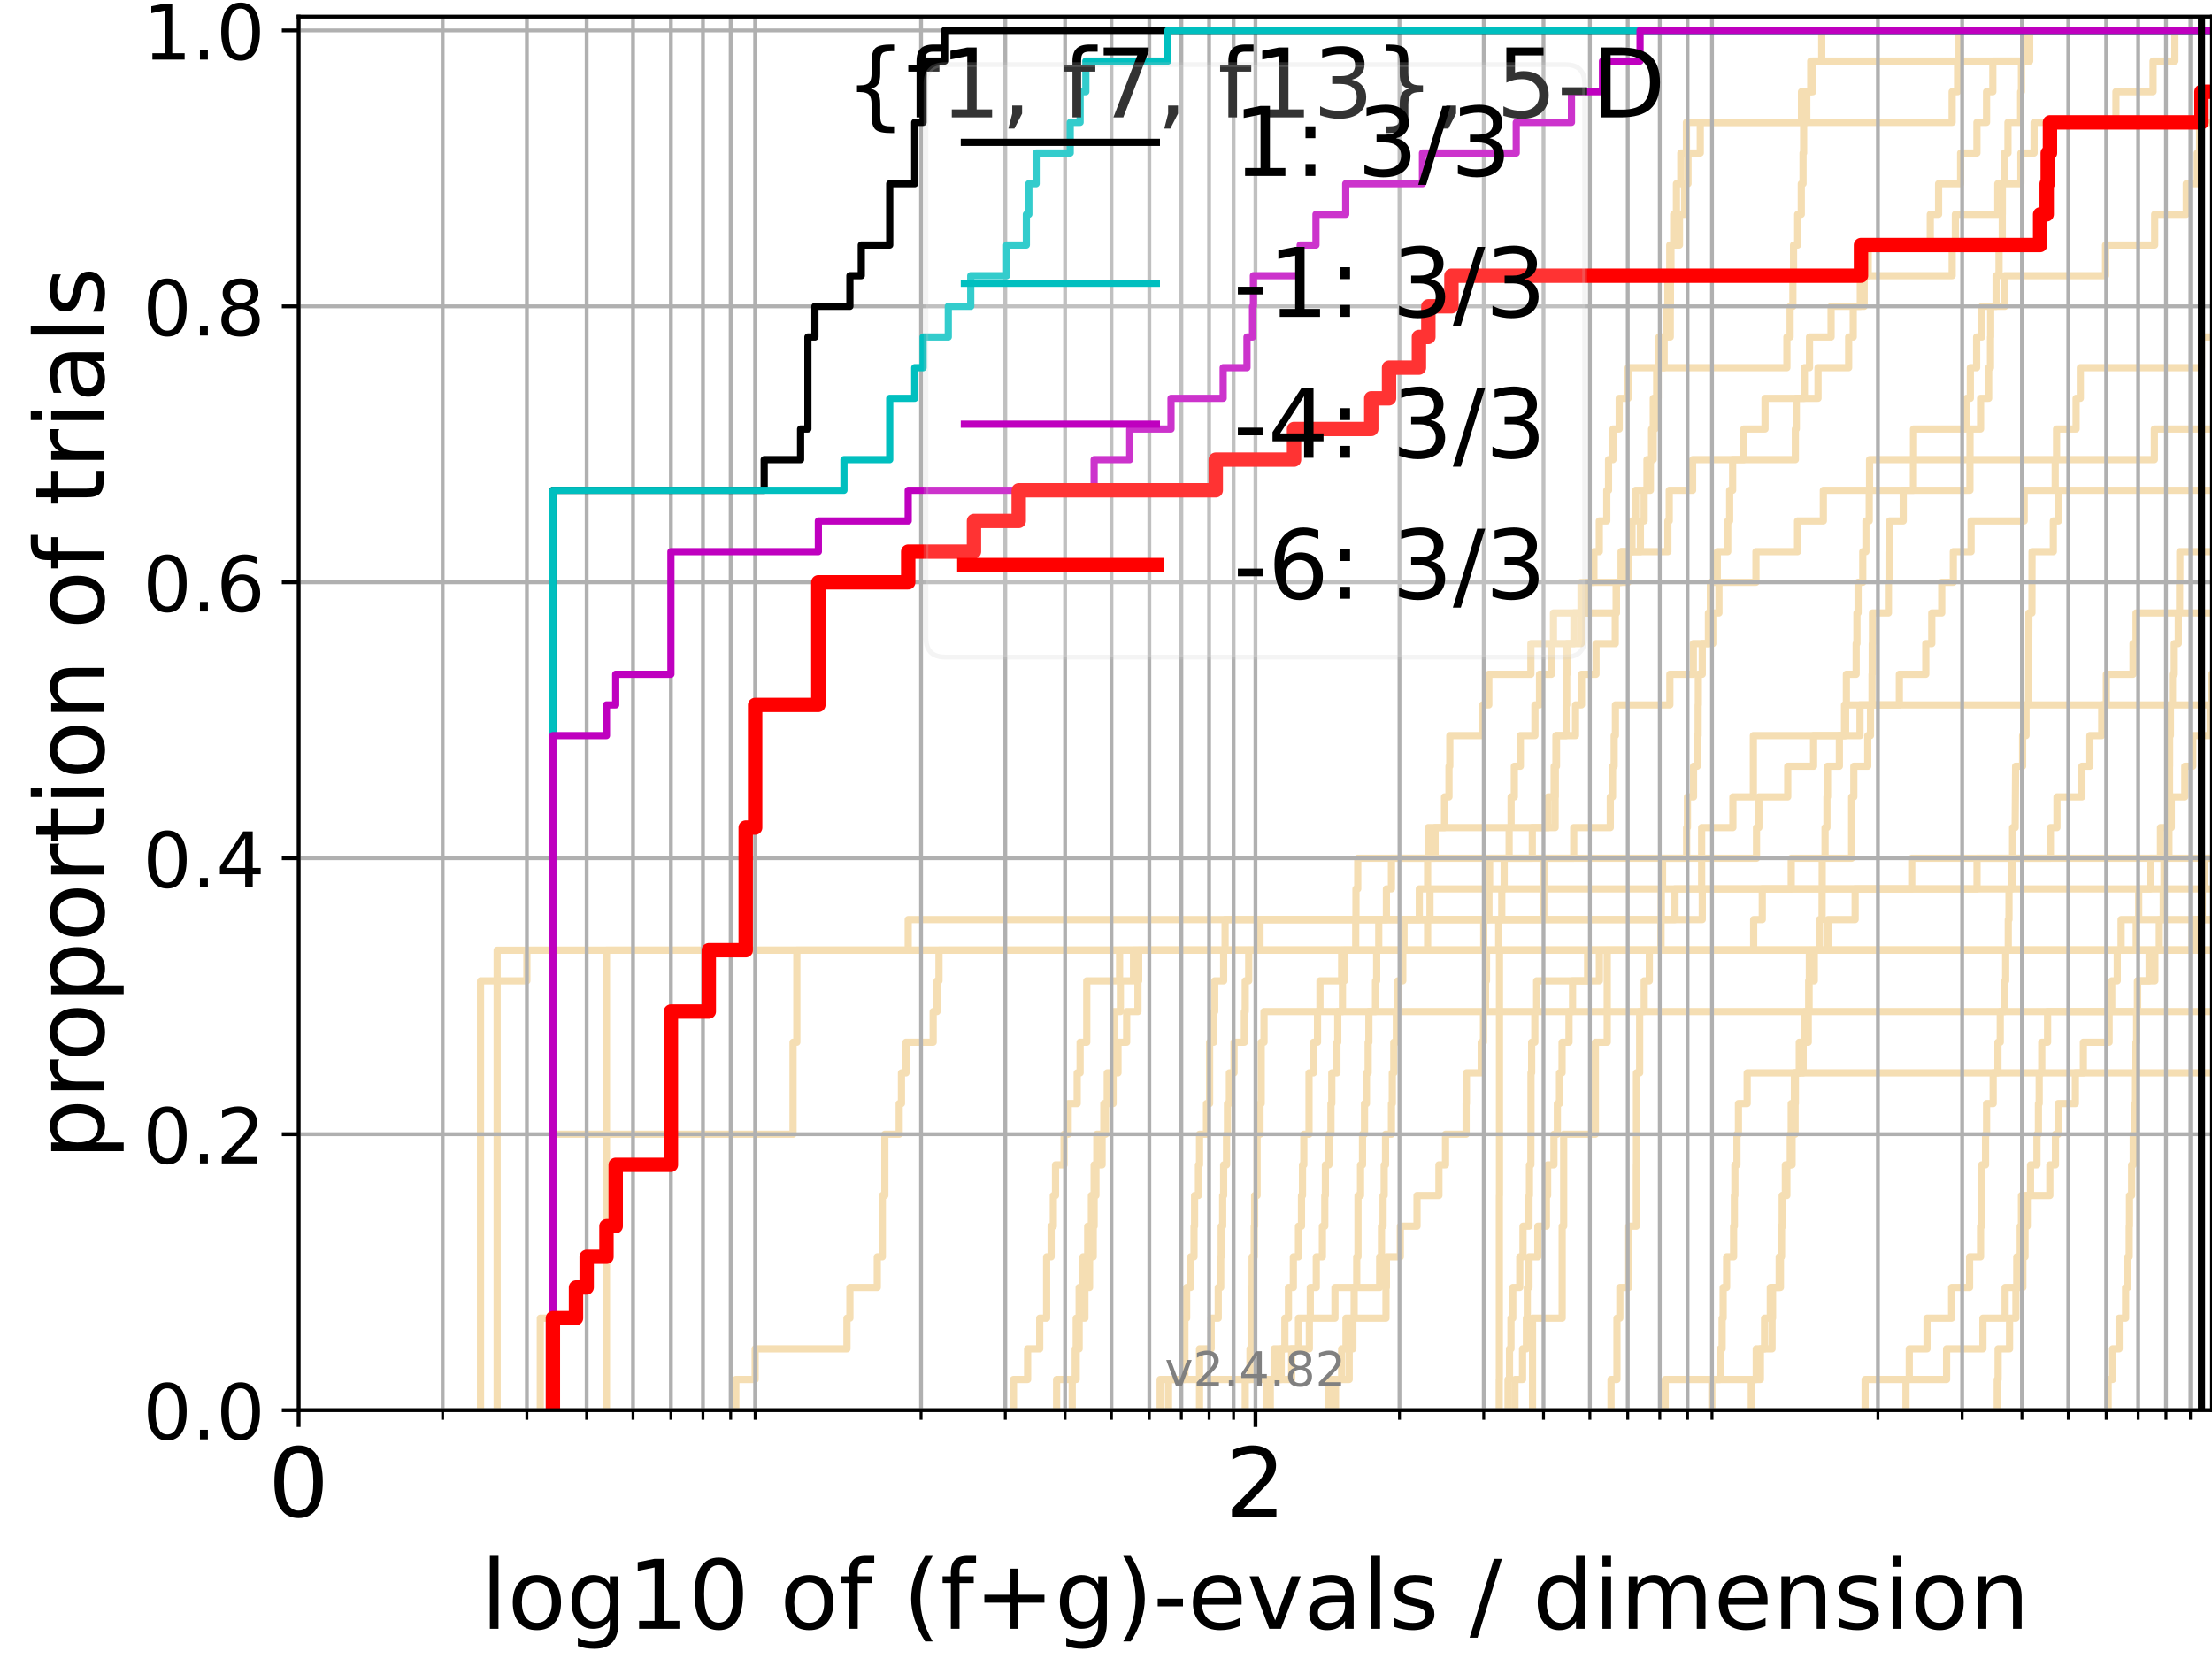 <?xml version="1.0" encoding="utf-8" standalone="no"?>
<!DOCTYPE svg PUBLIC "-//W3C//DTD SVG 1.1//EN"
  "http://www.w3.org/Graphics/SVG/1.1/DTD/svg11.dtd">
<!-- Created with matplotlib (https://matplotlib.org/) -->
<svg height="345.6pt" version="1.1" viewBox="0 0 460.8 345.6" width="460.8pt" xmlns="http://www.w3.org/2000/svg" xmlns:xlink="http://www.w3.org/1999/xlink">
 <defs>
  <style type="text/css">*{stroke-linecap:butt;stroke-linejoin:round;}</style>
 </defs>
 <g id="figure_1">
  <g id="patch_1">
   <path d="M 0 345.6 
L 460.8 345.6 
L 460.8 0 
L 0 0 
z
" style="fill:#ffffff;"/>
  </g>
  <g id="axes_1">
   <g id="patch_2">
    <path d="M 62.208 293.76 
L 460.8 293.76 
L 460.8 3.456 
L 62.208 3.456 
z
" style="fill:#ffffff;"/>
   </g>
   <g id="line2d_1">
    <path clip-path="url(#p675de4d0b4)" d="M 259.409 293.76 
L 259.409 287.373 
L 260.398 287.373 
L 260.398 280.985 
L 260.663 280.985 
L 260.663 274.598 
L 260.663 274.598 
L 260.663 268.211 
L 260.84 268.211 
L 260.84 261.823 
L 261.277 261.823 
L 261.277 255.436 
L 261.364 255.436 
L 261.364 249.049 
L 261.883 249.049 
L 261.883 242.661 
L 261.883 242.661 
L 261.883 236.274 
L 262.48 236.274 
L 262.48 229.887 
L 262.733 229.887 
L 262.733 223.499 
L 262.733 223.499 
L 262.733 217.112 
L 263.319 217.112 
L 263.319 210.725 
L 263.319 210.725 
L 263.319 210.725 
L 460.8 210.725 
" style="fill:none;stroke:#f5deb3;stroke-linecap:square;stroke-width:1.5;"/>
   </g>
   <g id="line2d_2">
    <path clip-path="url(#p675de4d0b4)" d="M 319.253 293.76 
L 319.253 274.598 
L 325.431 274.598 
L 325.431 255.436 
L 325.746 255.436 
L 325.746 236.274 
L 332.345 236.274 
L 332.345 217.112 
L 334.819 217.112 
L 334.819 197.95 
L 334.819 197.95 
L 334.819 197.95 
L 460.8 197.95 
" style="fill:none;stroke:#f5deb3;stroke-linecap:square;stroke-width:1.5;"/>
   </g>
   <g id="line2d_3">
    <path clip-path="url(#p675de4d0b4)" d="M 126.338 293.76 
L 126.338 287.373 
L 126.338 287.373 
L 126.338 280.985 
L 126.338 280.985 
L 126.338 274.598 
L 126.338 274.598 
L 126.338 268.211 
L 126.338 268.211 
L 126.338 261.823 
L 126.338 261.823 
L 126.338 255.436 
L 126.338 255.436 
L 126.338 249.049 
L 126.338 249.049 
L 126.338 242.661 
L 126.338 242.661 
L 126.338 236.274 
L 126.338 236.274 
L 126.338 229.887 
L 126.338 229.887 
L 126.338 223.499 
L 126.338 223.499 
L 126.338 217.112 
L 126.338 217.112 
L 126.338 210.725 
L 126.338 210.725 
L 126.338 204.337 
L 126.338 204.337 
L 126.338 197.95 
L 189.197 197.95 
L 189.197 191.563 
L 354.614 191.563 
L 354.614 185.175 
L 398.255 185.175 
L 398.255 178.788 
L 427.134 178.788 
L 427.134 172.401 
L 428.505 172.401 
L 428.505 166.013 
L 433.698 166.013 
L 433.698 159.626 
L 435.359 159.626 
L 435.359 153.239 
L 437.833 153.239 
L 437.833 146.851 
L 438.789 146.851 
L 438.789 140.464 
L 444.351 140.464 
L 444.351 134.077 
L 444.983 134.077 
L 444.983 127.69 
L 444.983 127.69 
L 444.983 127.69 
L 460.8 127.69 
" style="fill:none;stroke:#f5deb3;stroke-linecap:square;stroke-width:1.5;"/>
   </g>
   <g id="line2d_4">
    <path clip-path="url(#p675de4d0b4)" d="M 241.676 293.76 
L 241.676 287.373 
L 249.886 287.373 
L 249.886 280.985 
L 252.31 280.985 
L 252.31 274.598 
L 253.784 274.598 
L 253.784 268.211 
L 254.299 268.211 
L 254.299 261.823 
L 254.401 261.823 
L 254.401 255.436 
L 254.707 255.436 
L 254.707 249.049 
L 254.909 249.049 
L 254.909 242.661 
L 255.51 242.661 
L 255.51 236.274 
L 255.709 236.274 
L 255.709 229.887 
L 256.103 229.887 
L 256.103 223.499 
L 257.073 223.499 
L 257.073 217.112 
L 259.226 217.112 
L 259.226 210.725 
L 259.409 210.725 
L 259.409 204.337 
L 260.13 204.337 
L 260.13 197.95 
L 262.48 197.95 
L 262.48 191.563 
L 297.889 191.563 
L 297.889 185.175 
L 310.313 185.175 
L 310.313 178.788 
L 319.208 178.788 
L 319.208 172.401 
L 323.962 172.401 
L 323.962 166.013 
L 324.003 166.013 
L 324.003 159.626 
L 324.248 159.626 
L 324.248 153.239 
L 328.208 153.239 
L 328.208 146.851 
L 329.452 146.851 
L 329.452 140.464 
L 332.48 140.464 
L 332.48 134.077 
L 336.491 134.077 
L 336.491 127.69 
L 336.689 127.69 
L 336.689 121.302 
L 339.15 121.302 
L 339.15 114.915 
L 347.45 114.915 
L 347.45 108.528 
L 347.735 108.528 
L 347.735 102.14 
L 352.602 102.14 
L 352.602 95.753 
L 374.006 95.753 
L 374.006 89.366 
L 374.205 89.366 
L 374.205 82.978 
L 378.73 82.978 
L 378.73 76.591 
L 385.107 76.591 
L 385.107 70.204 
L 386.063 70.204 
L 386.063 63.816 
L 388.337 63.816 
L 388.337 57.429 
L 389.185 57.429 
L 389.185 51.042 
L 402.116 51.042 
L 402.116 44.654 
L 403.847 44.654 
L 403.847 38.267 
L 408.436 38.267 
L 408.436 31.88 
L 411.832 31.88 
L 411.832 25.492 
L 413.835 25.492 
L 413.835 19.105 
L 415.144 19.105 
L 415.144 12.718 
L 422.821 12.718 
L 422.821 6.33 
L 422.821 6.33 
L 422.821 6.33 
L 460.8 6.33 
" style="fill:none;stroke:#f5deb3;stroke-linecap:square;stroke-width:1.5;"/>
   </g>
   <g id="line2d_5">
    <path clip-path="url(#p675de4d0b4)" d="M 356.613 293.76 
L 356.613 287.373 
L 358.34 287.373 
L 358.34 280.985 
L 358.754 280.985 
L 358.754 274.598 
L 358.964 274.598 
L 358.964 268.211 
L 359.688 268.211 
L 359.688 261.823 
L 361.142 261.823 
L 361.142 255.436 
L 361.306 255.436 
L 361.306 249.049 
L 361.41 249.049 
L 361.41 242.661 
L 361.839 242.661 
L 361.839 236.274 
L 362.153 236.274 
L 362.153 229.887 
L 363.969 229.887 
L 363.969 223.499 
L 363.969 223.499 
L 363.969 223.499 
L 460.8 223.499 
" style="fill:none;stroke:#f5deb3;stroke-linecap:square;stroke-width:1.5;"/>
   </g>
   <g id="line2d_6"/>
   <g id="line2d_7">
    <path clip-path="url(#p675de4d0b4)" d="M 278.213 293.76 
L 278.213 287.373 
L 281.062 287.373 
L 281.062 280.985 
L 281.827 280.985 
L 281.827 274.598 
L 282.097 274.598 
L 282.097 268.211 
L 282.632 268.211 
L 282.632 261.823 
L 282.897 261.823 
L 282.897 255.436 
L 282.897 255.436 
L 282.897 249.049 
L 283.423 249.049 
L 283.423 242.661 
L 283.838 242.661 
L 283.838 236.274 
L 284.25 236.274 
L 284.25 229.887 
L 284.658 229.887 
L 284.658 223.499 
L 285.012 223.499 
L 285.012 217.112 
L 285.162 217.112 
L 285.162 210.725 
L 286.544 210.725 
L 286.544 204.337 
L 286.787 204.337 
L 286.787 197.95 
L 287.219 197.95 
L 287.219 191.563 
L 288.816 191.563 
L 288.816 185.175 
L 289.863 185.175 
L 289.863 178.788 
L 351.36 178.788 
L 351.36 172.401 
L 351.523 172.401 
L 351.523 166.013 
L 352.792 166.013 
L 352.792 159.626 
L 353.573 159.626 
L 353.573 153.239 
L 353.749 153.239 
L 353.749 146.851 
L 353.79 146.851 
L 353.79 140.464 
L 354.614 140.464 
L 354.614 134.077 
L 355.895 134.077 
L 355.895 127.69 
L 356.304 127.69 
L 356.304 121.302 
L 357.744 121.302 
L 357.744 114.915 
L 359.92 114.915 
L 359.92 108.528 
L 360.319 108.528 
L 360.319 102.14 
L 360.942 102.14 
L 360.942 95.753 
L 363.265 95.753 
L 363.265 89.366 
L 367.687 89.366 
L 367.687 82.978 
L 375.89 82.978 
L 375.89 76.591 
L 376.956 76.591 
L 376.956 70.204 
L 381.449 70.204 
L 381.449 63.816 
L 387.539 63.816 
L 387.539 57.429 
L 406.677 57.429 
L 406.677 51.042 
L 407.338 51.042 
L 407.338 44.654 
L 416.185 44.654 
L 416.185 38.267 
L 420.988 38.267 
L 420.988 31.88 
L 423.735 31.88 
L 423.735 25.492 
L 440.789 25.492 
L 440.789 19.105 
L 448.527 19.105 
L 448.527 12.718 
L 453.07 12.718 
L 453.07 6.33 
L 453.07 6.33 
L 453.07 6.33 
L 460.8 6.33 
" style="fill:none;stroke:#f5deb3;stroke-linecap:square;stroke-width:1.5;"/>
   </g>
   <g id="line2d_8">
    <path clip-path="url(#p675de4d0b4)" d="M 416.063 293.76 
L 416.063 287.373 
L 416.248 287.373 
L 416.248 280.985 
L 418.628 280.985 
L 418.628 274.598 
L 419.953 274.598 
L 419.953 268.211 
L 420.131 268.211 
L 420.131 261.823 
L 420.848 261.823 
L 420.848 255.436 
L 421.105 255.436 
L 421.105 249.049 
L 422.994 249.049 
L 422.994 242.661 
L 424.335 242.661 
L 424.335 236.274 
L 424.642 236.274 
L 424.642 229.887 
L 424.804 229.887 
L 424.804 223.499 
L 425.342 223.499 
L 425.342 217.112 
L 426.552 217.112 
L 426.552 210.725 
L 445.309 210.725 
L 445.309 204.337 
L 448.9 204.337 
L 448.9 197.95 
L 449.818 197.95 
L 449.818 191.563 
L 450.646 191.563 
L 450.646 185.175 
L 450.8 185.175 
L 450.8 178.788 
L 451.841 178.788 
L 451.841 172.401 
L 451.893 172.401 
L 451.893 166.013 
L 451.96 166.013 
L 451.96 159.626 
L 451.977 159.626 
L 451.977 153.239 
L 452.14 153.239 
L 452.14 146.851 
L 452.573 146.851 
L 452.573 140.464 
L 452.939 140.464 
L 452.939 134.077 
L 453.782 134.077 
L 453.782 127.69 
L 454.045 127.69 
L 454.045 121.302 
L 454.096 121.302 
L 454.096 114.915 
L 461.8 114.915 
" style="fill:none;stroke:#f5deb3;stroke-linecap:square;stroke-width:1.5;"/>
   </g>
   <g id="line2d_9">
    <path clip-path="url(#p675de4d0b4)" d="M 249.886 293.76 
L 249.886 287.373 
L 269.067 287.373 
L 269.067 280.985 
L 272.761 280.985 
L 272.761 274.598 
L 272.96 274.598 
L 272.96 268.211 
L 274.206 268.211 
L 274.206 261.823 
L 275.479 261.823 
L 275.479 255.436 
L 275.978 255.436 
L 275.978 249.049 
L 276.102 249.049 
L 276.102 242.661 
L 276.837 242.661 
L 276.837 236.274 
L 277.261 236.274 
L 277.261 229.887 
L 277.441 229.887 
L 277.441 223.499 
L 278.507 223.499 
L 278.507 217.112 
L 278.682 217.112 
L 278.682 210.725 
L 279.661 210.725 
L 279.661 204.337 
L 280.058 204.337 
L 280.058 197.95 
L 282.419 197.95 
L 282.419 191.563 
L 282.472 191.563 
L 282.472 185.175 
L 282.844 185.175 
L 282.844 178.788 
L 297.514 178.788 
L 297.514 172.401 
L 300.921 172.401 
L 300.921 166.013 
L 301.851 166.013 
L 301.851 159.626 
L 302.022 159.626 
L 302.022 153.239 
L 308.859 153.239 
L 308.859 146.851 
L 310.145 146.851 
L 310.145 140.464 
L 318.91 140.464 
L 318.91 134.077 
L 327.873 134.077 
L 327.873 127.69 
L 329.361 127.69 
L 329.361 121.302 
L 337.774 121.302 
L 337.774 114.915 
L 341.723 114.915 
L 341.723 108.528 
L 342.503 108.528 
L 342.503 102.14 
L 343.804 102.14 
L 343.804 95.753 
L 344.062 95.753 
L 344.062 89.366 
L 344.408 89.366 
L 344.408 82.978 
L 345.417 82.978 
L 345.417 76.591 
L 345.591 76.591 
L 345.591 70.204 
L 347.224 70.204 
L 347.224 63.816 
L 347.45 63.816 
L 347.45 57.429 
L 347.841 57.429 
L 347.841 51.042 
L 349.867 51.042 
L 349.867 44.654 
L 350.934 44.654 
L 350.934 38.267 
L 351.641 38.267 
L 351.641 31.88 
L 354.199 31.88 
L 354.199 25.492 
L 375.288 25.492 
L 375.288 19.105 
L 377.648 19.105 
L 377.648 12.718 
L 379.502 12.718 
L 379.502 6.33 
L 379.502 6.33 
L 379.502 6.33 
L 460.8 6.33 
" style="fill:none;stroke:#f5deb3;stroke-linecap:square;stroke-width:1.5;"/>
   </g>
   <g id="line2d_10">
    <path clip-path="url(#p675de4d0b4)" d="M 388.536 293.76 
L 388.536 287.373 
L 405.514 287.373 
L 405.514 280.985 
L 413.079 280.985 
L 413.079 274.598 
L 417.701 274.598 
L 417.701 268.211 
L 421.399 268.211 
L 421.399 261.823 
L 421.845 261.823 
L 421.845 255.436 
L 422.314 255.436 
L 422.314 249.049 
L 427.02 249.049 
L 427.02 242.661 
L 428.187 242.661 
L 428.187 236.274 
L 428.751 236.274 
L 428.751 229.887 
L 432.341 229.887 
L 432.341 223.499 
L 434.001 223.499 
L 434.001 217.112 
L 439.37 217.112 
L 439.37 210.725 
L 439.921 210.725 
L 439.921 204.337 
L 441.066 204.337 
L 441.066 197.95 
L 441.869 197.95 
L 441.869 191.563 
L 445.534 191.563 
L 445.534 185.175 
L 447.953 185.175 
L 447.953 178.788 
L 450.071 178.788 
L 450.071 172.401 
L 452.318 172.401 
L 452.318 166.013 
L 455.139 166.013 
L 455.139 159.626 
L 456.804 159.626 
L 456.804 153.239 
L 460.412 153.239 
L 460.412 146.851 
L 460.699 146.851 
L 460.699 140.464 
L 461.8 140.464 
" style="fill:none;stroke:#f5deb3;stroke-linecap:square;stroke-width:1.5;"/>
   </g>
   <g id="line2d_11">
    <path clip-path="url(#p675de4d0b4)" d="M 243.421 293.76 
L 243.421 287.373 
L 246.835 287.373 
L 246.835 280.985 
L 246.835 280.985 
L 246.835 274.598 
L 247.198 274.598 
L 247.198 268.211 
L 248.034 268.211 
L 248.034 261.823 
L 248.738 261.823 
L 248.738 255.436 
L 248.854 255.436 
L 248.854 249.049 
L 249.659 249.049 
L 249.659 242.661 
L 249.886 242.661 
L 249.886 236.274 
L 251.335 236.274 
L 251.335 229.887 
L 251.987 229.887 
L 251.987 223.499 
L 251.987 223.499 
L 251.987 217.112 
L 252.842 217.112 
L 252.842 210.725 
L 253.053 210.725 
L 253.053 204.337 
L 254.909 204.337 
L 254.909 197.95 
L 255.21 197.95 
L 255.21 191.563 
L 348.935 191.563 
L 348.935 185.175 
L 461.8 185.175 
" style="fill:none;stroke:#f5deb3;stroke-linecap:square;stroke-width:1.5;"/>
   </g>
   <g id="line2d_12">
    <path clip-path="url(#p675de4d0b4)" d="M 103.566 293.76 
L 103.566 287.373 
L 103.566 287.373 
L 103.566 280.985 
L 103.566 280.985 
L 103.566 274.598 
L 103.566 274.598 
L 103.566 268.211 
L 103.566 268.211 
L 103.566 261.823 
L 103.566 261.823 
L 103.566 255.436 
L 103.566 255.436 
L 103.566 249.049 
L 103.566 249.049 
L 103.566 242.661 
L 103.566 242.661 
L 103.566 236.274 
L 103.566 236.274 
L 103.566 229.887 
L 103.566 229.887 
L 103.566 223.499 
L 103.566 223.499 
L 103.566 217.112 
L 103.566 217.112 
L 103.566 210.725 
L 103.566 210.725 
L 103.566 204.337 
L 103.566 204.337 
L 103.566 197.95 
L 103.566 197.95 
L 103.566 197.95 
L 460.8 197.95 
" style="fill:none;stroke:#f5deb3;stroke-linecap:square;stroke-width:1.5;"/>
   </g>
   <g id="line2d_13">
    <path clip-path="url(#p675de4d0b4)" d="M 335.608 293.76 
L 335.608 287.373 
L 336.842 287.373 
L 336.842 280.985 
L 336.842 280.985 
L 336.842 274.598 
L 337.445 274.598 
L 337.445 268.211 
L 339.308 268.211 
L 339.308 261.823 
L 339.308 261.823 
L 339.308 255.436 
L 340.873 255.436 
L 340.873 249.049 
L 340.873 249.049 
L 340.873 242.661 
L 340.901 242.661 
L 340.901 236.274 
L 340.901 236.274 
L 340.901 229.887 
L 340.901 229.887 
L 340.901 223.499 
L 341.573 223.499 
L 341.573 217.112 
L 341.573 217.112 
L 341.573 210.725 
L 342.517 210.725 
L 342.517 204.337 
L 343.583 204.337 
L 343.583 197.95 
L 346.023 197.95 
L 346.023 191.563 
L 346.085 191.563 
L 346.085 185.175 
L 354.483 185.175 
L 354.483 178.788 
L 354.483 178.788 
L 354.483 172.401 
L 360.994 172.401 
L 360.994 166.013 
L 365.257 166.013 
L 365.257 159.626 
L 365.257 159.626 
L 365.257 153.239 
L 387.469 153.239 
L 387.469 146.851 
L 387.469 146.851 
L 387.469 146.851 
L 460.8 146.851 
" style="fill:none;stroke:#f5deb3;stroke-linecap:square;stroke-width:1.5;"/>
   </g>
   <g id="line2d_14">
    <path clip-path="url(#p675de4d0b4)" d="M 211.123 293.76 
L 211.123 287.373 
L 214.072 287.373 
L 214.072 280.985 
L 216.589 280.985 
L 216.589 274.598 
L 218.032 274.598 
L 218.032 268.211 
L 218.032 268.211 
L 218.032 261.823 
L 218.968 261.823 
L 218.968 255.436 
L 219.429 255.436 
L 219.429 249.049 
L 219.884 249.049 
L 219.884 242.661 
L 221.66 242.661 
L 221.66 236.274 
L 222.522 236.274 
L 222.522 229.887 
L 224.399 229.887 
L 224.399 223.499 
L 225.007 223.499 
L 225.007 217.112 
L 226.394 217.112 
L 226.394 210.725 
L 226.394 210.725 
L 226.394 204.337 
L 233.233 204.337 
L 233.233 197.95 
L 457.592 197.95 
L 457.592 191.563 
L 457.592 191.563 
L 457.592 191.563 
L 460.8 191.563 
" style="fill:none;stroke:#f5deb3;stroke-linecap:square;stroke-width:1.5;"/>
   </g>
   <g id="line2d_15">
    <path clip-path="url(#p675de4d0b4)" style="fill:none;stroke:#f5deb3;stroke-linecap:square;stroke-width:1.5;"/>
   </g>
   <g id="line2d_16">
    <path clip-path="url(#p675de4d0b4)" d="M 315.589 293.76 
L 315.589 287.373 
L 317.174 287.373 
L 317.174 280.985 
L 317.98 280.985 
L 317.98 274.598 
L 318.168 274.598 
L 318.168 268.211 
L 318.517 268.211 
L 318.517 261.823 
L 320.357 261.823 
L 320.357 255.436 
L 322.144 255.436 
L 322.144 249.049 
L 322.399 249.049 
L 322.399 242.661 
L 323.716 242.661 
L 323.716 236.274 
L 324.43 236.274 
L 324.43 229.887 
L 324.873 229.887 
L 324.873 223.499 
L 325.411 223.499 
L 325.411 217.112 
L 326.851 217.112 
L 326.851 210.725 
L 327.591 210.725 
L 327.591 204.337 
L 330.731 204.337 
L 330.731 197.95 
L 330.731 197.95 
L 330.731 197.95 
L 460.8 197.95 
" style="fill:none;stroke:#f5deb3;stroke-linecap:square;stroke-width:1.5;"/>
   </g>
   <g id="line2d_17">
    <path clip-path="url(#p675de4d0b4)" d="M 346.887 293.76 
L 346.887 287.373 
L 365.86 287.373 
L 365.86 280.985 
L 367.59 280.985 
L 367.59 274.598 
L 368.79 274.598 
L 368.79 268.211 
L 370.896 268.211 
L 370.896 261.823 
L 371.11 261.823 
L 371.11 255.436 
L 371.282 255.436 
L 371.282 249.049 
L 372.238 249.049 
L 372.238 242.661 
L 373.324 242.661 
L 373.324 236.274 
L 373.948 236.274 
L 373.948 229.887 
L 374.012 229.887 
L 374.012 223.499 
L 374.823 223.499 
L 374.823 217.112 
L 376.001 217.112 
L 376.001 210.725 
L 376.811 210.725 
L 376.811 204.337 
L 377.949 204.337 
L 377.949 197.95 
L 379.035 197.95 
L 379.035 191.563 
L 379.576 191.563 
L 379.576 185.175 
L 379.599 185.175 
L 379.599 178.788 
L 380.194 178.788 
L 380.194 172.401 
L 380.589 172.401 
L 380.589 166.013 
L 380.71 166.013 
L 380.71 159.626 
L 383.176 159.626 
L 383.176 153.239 
L 384.475 153.239 
L 384.475 146.851 
L 384.636 146.851 
L 384.636 140.464 
L 386.673 140.464 
L 386.673 134.077 
L 386.836 134.077 
L 386.836 127.69 
L 387.075 127.69 
L 387.075 121.302 
L 388.05 121.302 
L 388.05 114.915 
L 388.706 114.915 
L 388.706 108.528 
L 389.397 108.528 
L 389.397 102.14 
L 410.372 102.14 
L 410.372 95.753 
L 410.389 95.753 
L 410.389 89.366 
L 412.591 89.366 
L 412.591 82.978 
L 414.274 82.978 
L 414.274 76.591 
L 414.654 76.591 
L 414.654 70.204 
L 414.691 70.204 
L 414.691 63.816 
L 415.821 63.816 
L 415.821 57.429 
L 416.437 57.429 
L 416.437 51.042 
L 417.113 51.042 
L 417.113 44.654 
L 417.127 44.654 
L 417.127 38.267 
L 417.539 38.267 
L 417.539 31.88 
L 418.298 31.88 
L 418.298 25.492 
L 420.938 25.492 
L 420.938 19.105 
L 421.105 19.105 
L 421.105 12.718 
L 421.605 12.718 
L 421.605 6.33 
L 421.605 6.33 
L 421.605 6.33 
L 460.8 6.33 
" style="fill:none;stroke:#f5deb3;stroke-linecap:square;stroke-width:1.5;"/>
   </g>
   <g id="line2d_18">
    <path clip-path="url(#p675de4d0b4)" d="M 100.102 293.76 
L 100.102 287.373 
L 100.102 287.373 
L 100.102 280.985 
L 100.102 280.985 
L 100.102 274.598 
L 100.102 274.598 
L 100.102 268.211 
L 100.102 268.211 
L 100.102 261.823 
L 100.102 261.823 
L 100.102 255.436 
L 100.102 255.436 
L 100.102 249.049 
L 100.102 249.049 
L 100.102 242.661 
L 100.102 242.661 
L 100.102 236.274 
L 100.102 236.274 
L 100.102 229.887 
L 100.102 229.887 
L 100.102 223.499 
L 100.102 223.499 
L 100.102 217.112 
L 100.102 217.112 
L 100.102 210.725 
L 100.102 210.725 
L 100.102 204.337 
L 109.76 204.337 
L 109.76 197.95 
L 109.76 197.95 
L 109.76 197.95 
L 460.8 197.95 
" style="fill:none;stroke:#f5deb3;stroke-linecap:square;stroke-width:1.5;"/>
   </g>
   <g id="line2d_19">
    <path clip-path="url(#p675de4d0b4)" d="M 397.051 293.76 
L 397.051 287.373 
L 397.737 287.373 
L 397.737 280.985 
L 401.438 280.985 
L 401.438 274.598 
L 406.562 274.598 
L 406.562 268.211 
L 410.302 268.211 
L 410.302 261.823 
L 412.586 261.823 
L 412.586 255.436 
L 412.823 255.436 
L 412.825 242.661 
L 413.624 242.661 
L 413.624 236.274 
L 413.84 236.274 
L 413.84 229.887 
L 415.214 229.887 
L 415.214 223.499 
L 416.207 223.499 
L 416.207 217.112 
L 416.692 217.112 
L 416.692 210.725 
L 417.6 210.725 
L 417.6 204.337 
L 417.818 204.337 
L 417.818 197.95 
L 418.36 197.95 
L 418.36 191.563 
L 418.513 191.563 
L 418.513 185.175 
L 419.15 185.175 
L 419.15 178.788 
L 419.266 178.788 
L 419.266 172.401 
L 419.797 172.401 
L 419.893 159.626 
L 421.35 159.626 
L 421.35 153.239 
L 422.056 153.239 
L 422.056 146.851 
L 422.587 146.851 
L 422.654 127.69 
L 423.288 127.69 
L 423.311 114.915 
L 427.745 114.915 
L 427.745 108.528 
L 428.834 108.528 
L 428.834 102.14 
L 428.834 102.14 
L 460.8 102.14 
L 460.8 102.14 
" style="fill:none;stroke:#f5deb3;stroke-linecap:square;stroke-width:1.5;"/>
   </g>
   <g id="line2d_20">
    <path clip-path="url(#p675de4d0b4)" d="M 220.11 293.76 
L 220.11 287.373 
L 223.989 287.373 
L 223.989 280.985 
L 224.195 280.985 
L 224.195 274.598 
L 224.806 274.598 
L 224.806 268.211 
L 225.607 268.211 
L 225.607 261.823 
L 226.589 261.823 
L 226.589 255.436 
L 227.358 255.436 
L 227.358 249.049 
L 227.927 249.049 
L 227.927 242.661 
L 229.588 242.661 
L 229.588 236.274 
L 229.949 236.274 
L 229.949 229.887 
L 231.881 229.887 
L 231.881 223.499 
L 232.899 223.499 
L 232.899 217.112 
L 234.706 217.112 
L 234.706 210.725 
L 237.055 210.725 
L 237.055 204.337 
L 237.207 204.337 
L 237.207 197.95 
L 309.09 197.95 
L 309.09 191.563 
L 321.607 191.563 
L 321.607 185.175 
L 346.342 185.175 
L 346.342 178.788 
L 365.914 178.788 
L 365.914 172.401 
L 366.408 172.401 
L 366.408 166.013 
L 372.419 166.013 
L 372.419 159.626 
L 377.802 159.626 
L 377.802 153.239 
L 384.247 153.239 
L 384.247 146.851 
L 395.671 146.851 
L 395.671 140.464 
L 401.177 140.464 
L 401.177 134.077 
L 402.428 134.077 
L 402.428 127.69 
L 404.504 127.69 
L 404.504 121.302 
L 406.913 121.302 
L 406.913 114.915 
L 410.61 114.915 
L 410.61 108.528 
L 421.676 108.528 
L 421.676 102.14 
L 428.139 102.14 
L 428.139 95.753 
L 428.419 95.753 
L 428.419 89.366 
L 432.49 89.366 
L 432.49 82.978 
L 433.374 82.978 
L 433.374 76.591 
L 458.596 76.591 
L 458.596 70.204 
L 461.8 70.204 
" style="fill:none;stroke:#f5deb3;stroke-linecap:square;stroke-width:1.5;"/>
   </g>
   <g id="line2d_21">
    <path clip-path="url(#p675de4d0b4)" d="M 312.314 293.76 
L 312.314 287.373 
L 312.341 287.373 
L 312.341 280.985 
L 312.341 280.985 
L 312.341 274.598 
L 312.341 274.598 
L 312.341 268.211 
L 312.341 268.211 
L 312.341 261.823 
L 312.341 261.823 
L 312.341 255.436 
L 312.341 255.436 
L 312.341 249.049 
L 312.368 249.049 
L 312.368 242.661 
L 312.368 242.661 
L 312.368 236.274 
L 312.368 236.274 
L 312.368 229.887 
L 312.368 229.887 
L 312.368 223.499 
L 312.368 223.499 
L 312.368 217.112 
L 312.368 217.112 
L 312.368 210.725 
L 312.368 210.725 
L 312.368 204.337 
L 312.368 204.337 
L 312.368 197.95 
L 312.368 197.95 
L 312.368 197.95 
L 460.8 197.95 
" style="fill:none;stroke:#f5deb3;stroke-linecap:square;stroke-width:1.5;"/>
   </g>
   <g id="line2d_22">
    <path clip-path="url(#p675de4d0b4)" d="M 223.366 293.76 
L 223.366 287.373 
L 224.195 287.373 
L 224.195 280.985 
L 224.806 280.985 
L 224.806 274.598 
L 226.003 274.598 
L 226.003 268.211 
L 226.975 268.211 
L 226.975 261.823 
L 227.738 261.823 
L 227.738 255.436 
L 227.927 255.436 
L 227.927 249.049 
L 228.301 249.049 
L 228.301 242.661 
L 228.488 242.661 
L 228.488 236.274 
L 230.306 236.274 
L 230.306 229.887 
L 230.661 229.887 
L 230.661 223.499 
L 231.881 223.499 
L 231.881 217.112 
L 232.052 217.112 
L 232.052 210.725 
L 233.399 210.725 
L 233.399 204.337 
L 236.131 204.337 
L 236.131 197.95 
L 297.401 197.95 
L 297.401 191.563 
L 310.173 191.563 
L 310.173 185.175 
L 321.672 185.175 
L 321.672 178.788 
L 327.835 178.788 
L 327.835 172.401 
L 335.452 172.401 
L 335.452 166.013 
L 335.92 166.013 
L 335.92 159.626 
L 336.26 159.626 
L 336.26 153.239 
L 336.521 153.239 
L 336.521 146.851 
L 347.864 146.851 
L 347.864 140.464 
L 352.75 140.464 
L 352.75 134.077 
L 356.805 134.077 
L 356.805 127.69 
L 358.089 127.69 
L 358.089 121.302 
L 365.798 121.302 
L 365.798 114.915 
L 374.467 114.915 
L 374.467 108.528 
L 379.836 108.528 
L 379.836 102.14 
L 389.465 102.14 
L 389.465 95.753 
L 448.797 95.753 
L 448.797 89.366 
L 461.8 89.366 
" style="fill:none;stroke:#f5deb3;stroke-linecap:square;stroke-width:1.5;"/>
   </g>
   <g id="line2d_23">
    <path clip-path="url(#p675de4d0b4)" d="M 364.829 293.76 
L 364.829 287.373 
L 366.722 287.373 
L 366.722 280.985 
L 369.152 280.985 
L 369.152 274.598 
L 369.26 274.598 
L 369.26 268.211 
L 370.639 268.211 
L 370.639 261.823 
L 371.055 261.823 
L 371.055 255.436 
L 371.357 255.436 
L 371.357 249.049 
L 371.922 249.049 
L 371.922 242.661 
L 372.943 242.661 
L 372.943 236.274 
L 373.147 236.274 
L 373.147 229.887 
L 373.806 229.887 
L 373.806 223.499 
L 375.63 223.499 
L 375.63 217.112 
L 376.69 217.112 
L 376.69 210.725 
L 376.835 210.725 
L 376.835 204.337 
L 376.92 204.337 
L 376.92 197.95 
L 380.799 197.95 
L 380.799 191.563 
L 386.461 191.563 
L 386.461 185.175 
L 411.853 185.175 
L 411.853 178.788 
L 461.8 178.788 
" style="fill:none;stroke:#f5deb3;stroke-linecap:square;stroke-width:1.5;"/>
   </g>
   <g id="line2d_24">
    <path clip-path="url(#p675de4d0b4)" d="M 276.837 293.76 
L 276.837 287.373 
L 279.49 287.373 
L 279.49 280.985 
L 280.395 280.985 
L 280.395 274.598 
L 288.723 274.598 
L 288.723 268.211 
L 288.816 268.211 
L 288.816 261.823 
L 291.713 261.823 
L 291.713 255.436 
L 295.191 255.436 
L 295.191 249.049 
L 299.755 249.049 
L 299.755 242.661 
L 301.129 242.661 
L 301.129 236.274 
L 305.418 236.274 
L 305.418 229.887 
L 305.481 229.887 
L 305.481 223.499 
L 308.567 223.499 
L 308.567 217.112 
L 309.032 217.112 
L 309.032 210.725 
L 309.464 210.725 
L 309.464 204.337 
L 309.663 204.337 
L 309.663 197.95 
L 312.207 197.95 
L 312.207 191.563 
L 312.847 191.563 
L 312.847 185.175 
L 313.346 185.175 
L 313.346 178.788 
L 314.38 178.788 
L 314.38 172.401 
L 314.787 172.401 
L 314.787 166.013 
L 315.464 166.013 
L 315.464 159.626 
L 316.716 159.626 
L 316.716 153.239 
L 319.753 153.239 
L 319.753 146.851 
L 320.712 146.851 
L 320.712 140.464 
L 323.198 140.464 
L 323.198 134.077 
L 323.613 134.077 
L 323.613 127.69 
L 336.735 127.69 
L 336.735 121.302 
L 337.714 121.302 
L 337.714 114.915 
L 339.978 114.915 
L 339.978 108.528 
L 340.734 108.528 
L 340.734 102.14 
L 343.099 102.14 
L 343.099 95.753 
L 344.395 95.753 
L 344.395 89.366 
L 344.751 89.366 
L 344.751 82.978 
L 345.116 82.978 
L 345.116 76.591 
L 346.67 76.591 
L 346.67 70.204 
L 347.947 70.204 
L 347.947 63.816 
L 347.982 63.816 
L 347.982 57.429 
L 348.088 57.429 
L 348.088 51.042 
L 348.658 51.042 
L 348.658 44.654 
L 349.233 44.654 
L 349.233 38.267 
L 350.148 38.267 
L 350.148 31.88 
L 351.316 31.88 
L 351.316 25.492 
L 406.668 25.492 
L 406.668 19.105 
L 407.804 19.105 
L 407.804 12.718 
L 408.104 12.718 
L 408.104 6.33 
L 408.104 6.33 
L 408.104 6.33 
L 460.8 6.33 
" style="fill:none;stroke:#f5deb3;stroke-linecap:square;stroke-width:1.5;"/>
   </g>
   <g id="line2d_25">
    <path clip-path="url(#p675de4d0b4)" d="M 439.168 293.76 
L 439.168 287.373 
L 440.09 287.373 
L 440.09 280.985 
L 441.452 280.985 
L 441.452 274.598 
L 442.798 274.598 
L 442.798 268.211 
L 443.265 268.211 
L 443.265 261.823 
L 443.553 261.823 
L 443.553 255.436 
L 443.61 255.436 
L 443.61 249.049 
L 444.059 249.049 
L 444.059 242.661 
L 444.392 242.661 
L 444.392 236.274 
L 444.686 236.274 
L 444.686 229.887 
L 444.875 229.887 
L 444.875 223.499 
L 444.961 223.499 
L 444.961 217.112 
L 445.104 217.112 
L 445.104 210.725 
L 445.281 210.725 
L 445.281 204.337 
L 447.703 204.337 
L 447.703 197.95 
L 456.689 197.95 
L 456.689 191.563 
L 458.78 191.563 
L 458.78 185.175 
L 459.197 185.175 
L 459.197 178.788 
L 461.408 178.788 
L 461.408 172.401 
L 461.8 172.401 
" style="fill:none;stroke:#f5deb3;stroke-linecap:square;stroke-width:1.5;"/>
   </g>
   <g id="line2d_26">
    <path clip-path="url(#p675de4d0b4)" d="M 314.15 293.76 
L 314.15 287.373 
L 314.457 287.373 
L 314.457 280.985 
L 314.761 280.985 
L 314.761 274.598 
L 315.139 274.598 
L 315.139 268.211 
L 316.595 268.211 
L 316.595 261.823 
L 317.269 261.823 
L 317.269 255.436 
L 318.517 255.436 
L 318.517 249.049 
L 318.61 249.049 
L 318.61 242.661 
L 318.91 242.661 
L 318.91 236.274 
L 318.933 236.274 
L 318.933 229.887 
L 318.933 229.887 
L 318.933 223.499 
L 319.071 223.499 
L 319.071 217.112 
L 319.73 217.112 
L 319.73 210.725 
L 320.112 210.725 
L 320.112 204.337 
L 333.18 204.337 
L 333.18 197.95 
L 365.32 197.95 
L 365.32 191.563 
L 367.116 191.563 
L 367.116 185.175 
L 373.147 185.175 
L 373.147 178.788 
L 385.731 178.788 
L 385.731 172.401 
L 385.736 172.401 
L 385.736 166.013 
L 386.185 166.013 
L 386.185 159.626 
L 389.089 159.626 
L 389.089 153.239 
L 389.658 153.239 
L 389.658 146.851 
L 389.984 146.851 
L 389.984 140.464 
L 390.025 140.464 
L 390.025 134.077 
L 390.078 134.077 
L 390.078 127.69 
L 393.395 127.69 
L 393.395 121.302 
L 393.526 121.302 
L 393.526 114.915 
L 393.629 114.915 
L 393.629 108.528 
L 396.48 108.528 
L 396.48 102.14 
L 398.599 102.14 
L 398.599 95.753 
L 398.621 95.753 
L 398.621 89.366 
L 409.68 89.366 
L 409.68 82.978 
L 410.458 82.978 
L 410.458 76.591 
L 411.77 76.591 
L 411.77 70.204 
L 412.857 70.204 
L 412.857 63.816 
L 417.652 63.816 
L 417.652 57.429 
L 438.628 57.429 
L 438.628 51.042 
L 448.862 51.042 
L 448.862 44.654 
L 455.432 44.654 
L 455.432 38.267 
L 457.736 38.267 
L 457.736 31.88 
L 458.219 31.88 
L 458.219 25.492 
L 461.8 25.492 
" style="fill:none;stroke:#f5deb3;stroke-linecap:square;stroke-width:1.5;"/>
   </g>
   <g id="line2d_27">
    <path clip-path="url(#p675de4d0b4)" d="M 264.628 293.76 
L 264.628 287.373 
L 266.904 287.373 
L 266.904 280.985 
L 267.662 280.985 
L 267.662 274.598 
L 268.407 274.598 
L 268.407 268.211 
L 269.429 268.211 
L 269.429 261.823 
L 270.498 261.823 
L 270.498 255.436 
L 271.127 255.436 
L 271.127 249.049 
L 271.335 249.049 
L 271.335 242.661 
L 271.61 242.661 
L 271.61 236.274 
L 272.694 236.274 
L 272.694 229.887 
L 272.694 229.887 
L 272.694 223.499 
L 273.62 223.499 
L 273.62 217.112 
L 274.463 217.112 
L 274.463 210.725 
L 274.974 210.725 
L 274.974 204.337 
L 279.49 204.337 
L 279.49 197.95 
L 445.017 197.95 
L 445.017 191.563 
L 461.8 191.563 
" style="fill:none;stroke:#f5deb3;stroke-linecap:square;stroke-width:1.5;"/>
   </g>
   <g id="line2d_28">
    <path clip-path="url(#p675de4d0b4)" d="M 263.814 293.76 
L 263.814 287.373 
L 265.426 287.373 
L 265.426 280.985 
L 270.498 280.985 
L 270.498 274.598 
L 278.096 274.598 
L 278.096 268.211 
L 287.41 268.211 
L 287.41 261.823 
L 287.789 261.823 
L 287.789 255.436 
L 288.119 255.436 
L 288.119 249.049 
L 288.352 249.049 
L 288.352 242.661 
L 288.631 242.661 
L 288.631 236.274 
L 289.863 236.274 
L 289.863 229.887 
L 290.043 229.887 
L 290.043 223.499 
L 290.355 223.499 
L 290.355 217.112 
L 290.886 217.112 
L 290.886 210.725 
L 291.192 210.725 
L 291.192 204.337 
L 292.227 204.337 
L 292.227 197.95 
L 292.482 197.95 
L 292.482 191.563 
L 295.665 191.563 
L 295.665 185.175 
L 297.401 185.175 
L 297.401 178.788 
L 298.96 178.788 
L 298.96 172.401 
L 322.505 172.401 
L 322.505 166.013 
L 323.757 166.013 
L 323.757 159.626 
L 324.125 159.626 
L 324.125 153.239 
L 326.254 153.239 
L 326.254 146.851 
L 326.37 146.851 
L 326.37 140.464 
L 326.447 140.464 
L 326.447 134.077 
L 329.361 134.077 
L 329.361 127.69 
L 330.696 127.69 
L 330.696 121.302 
L 332.041 121.302 
L 332.041 114.915 
L 333.164 114.915 
L 333.164 108.528 
L 334.724 108.528 
L 334.724 102.14 
L 335.089 102.14 
L 335.089 95.753 
L 336.013 95.753 
L 336.013 89.366 
L 337.31 89.366 
L 337.31 82.978 
L 339.164 82.978 
L 339.164 76.591 
L 372.245 76.591 
L 372.245 70.204 
L 372.91 70.204 
L 372.91 63.816 
L 373.494 63.816 
L 373.494 57.429 
L 373.631 57.429 
L 373.631 51.042 
L 374.493 51.042 
L 374.493 44.654 
L 375.244 44.654 
L 375.244 38.267 
L 375.605 38.267 
L 375.605 31.88 
L 375.729 31.88 
L 375.729 25.492 
L 376.387 25.492 
L 376.387 19.105 
L 377.214 19.105 
L 377.214 12.718 
L 422.57 12.718 
L 422.57 6.33 
L 422.57 6.33 
L 422.57 6.33 
L 460.8 6.33 
" style="fill:none;stroke:#f5deb3;stroke-linecap:square;stroke-width:1.5;"/>
   </g>
   <g id="line2d_29">
    <path clip-path="url(#p675de4d0b4)" d="M 112.554 293.76 
L 112.554 287.373 
L 112.554 287.373 
L 112.554 280.985 
L 112.554 280.985 
L 112.554 274.598 
L 115.178 274.598 
L 115.178 268.211 
L 115.178 268.211 
L 115.178 261.823 
L 115.178 261.823 
L 115.178 255.436 
L 115.178 255.436 
L 115.178 249.049 
L 115.178 249.049 
L 115.178 242.661 
L 115.178 242.661 
L 115.178 236.274 
L 165.204 236.274 
L 165.204 229.887 
L 165.204 229.887 
L 165.204 223.499 
L 165.204 223.499 
L 165.204 217.112 
L 165.998 217.112 
L 165.998 210.725 
L 165.998 210.725 
L 165.998 204.337 
L 165.998 204.337 
L 165.998 197.95 
L 165.998 197.95 
L 165.998 197.95 
L 460.8 197.95 
" style="fill:none;stroke:#f5deb3;stroke-linecap:square;stroke-width:1.5;"/>
   </g>
   <g id="line2d_30">
    <path clip-path="url(#p675de4d0b4)" d="M 153.283 293.76 
L 153.283 287.373 
L 157.312 287.373 
L 157.312 280.985 
L 176.437 280.985 
L 176.437 274.598 
L 177.051 274.598 
L 177.051 268.211 
L 182.754 268.211 
L 182.754 261.823 
L 183.81 261.823 
L 183.81 255.436 
L 183.81 255.436 
L 183.81 249.049 
L 184.328 249.049 
L 184.328 242.661 
L 184.328 242.661 
L 184.328 236.274 
L 187.315 236.274 
L 187.315 229.887 
L 187.793 229.887 
L 187.793 223.499 
L 188.734 223.499 
L 188.734 217.112 
L 194.397 217.112 
L 194.397 210.725 
L 195.206 210.725 
L 195.206 204.337 
L 195.605 204.337 
L 195.605 197.95 
L 195.605 197.95 
L 195.605 197.95 
L 460.8 197.95 
" style="fill:none;stroke:#f5deb3;stroke-linecap:square;stroke-width:1.5;"/>
   </g>
   <g id="matplotlib.axis_1">
    <g id="xtick_1">
     <g id="line2d_31">
      <path clip-path="url(#p675de4d0b4)" d="M 62.208 293.76 
L 62.208 3.456 
" style="fill:none;stroke:#b0b0b0;stroke-linecap:square;stroke-width:0.8;"/>
     </g>
     <g id="line2d_32">
      <defs>
       <path d="M 0 0 
L 0 3.5 
" id="mbcedcd11b9" style="stroke:#000000;stroke-width:0.8;"/>
      </defs>
      <g>
       <use style="stroke:#000000;stroke-width:0.8;" x="62.208" xlink:href="#mbcedcd11b9" y="293.76"/>
      </g>
     </g>
     <g id="text_1">
      <!-- 0 -->
      <g transform="translate(55.846 315.957)scale(0.2 -0.2)">
       <defs>
        <path d="M 31.781 66.406 
Q 24.172 66.406 20.328 58.906 
Q 16.5 51.422 16.5 36.375 
Q 16.5 21.391 20.328 13.891 
Q 24.172 6.391 31.781 6.391 
Q 39.453 6.391 43.281 13.891 
Q 47.125 21.391 47.125 36.375 
Q 47.125 51.422 43.281 58.906 
Q 39.453 66.406 31.781 66.406 
z
M 31.781 74.219 
Q 44.047 74.219 50.516 64.516 
Q 56.984 54.828 56.984 36.375 
Q 56.984 17.969 50.516 8.266 
Q 44.047 -1.422 31.781 -1.422 
Q 19.531 -1.422 13.062 8.266 
Q 6.594 17.969 6.594 36.375 
Q 6.594 54.828 13.062 64.516 
Q 19.531 74.219 31.781 74.219 
z
" id="DejaVuSans-48"/>
       </defs>
       <use xlink:href="#DejaVuSans-48"/>
      </g>
     </g>
    </g>
    <g id="xtick_2">
     <g id="line2d_33">
      <path clip-path="url(#p675de4d0b4)" d="M 261.538 293.76 
L 261.538 3.456 
" style="fill:none;stroke:#b0b0b0;stroke-linecap:square;stroke-width:0.8;"/>
     </g>
     <g id="line2d_34">
      <g>
       <use style="stroke:#000000;stroke-width:0.8;" x="261.538" xlink:href="#mbcedcd11b9" y="293.76"/>
      </g>
     </g>
     <g id="text_2">
      <!-- 2 -->
      <g transform="translate(255.175 315.957)scale(0.2 -0.2)">
       <defs>
        <path d="M 19.188 8.297 
L 53.609 8.297 
L 53.609 0 
L 7.328 0 
L 7.328 8.297 
Q 12.938 14.109 22.625 23.891 
Q 32.328 33.688 34.812 36.531 
Q 39.547 41.844 41.422 45.531 
Q 43.312 49.219 43.312 52.781 
Q 43.312 58.594 39.234 62.25 
Q 35.156 65.922 28.609 65.922 
Q 23.969 65.922 18.812 64.312 
Q 13.672 62.703 7.812 59.422 
L 7.812 69.391 
Q 13.766 71.781 18.938 73 
Q 24.125 74.219 28.422 74.219 
Q 39.75 74.219 46.484 68.547 
Q 53.219 62.891 53.219 53.422 
Q 53.219 48.922 51.531 44.891 
Q 49.859 40.875 45.406 35.406 
Q 44.188 33.984 37.641 27.219 
Q 31.109 20.453 19.188 8.297 
z
" id="DejaVuSans-50"/>
       </defs>
       <use xlink:href="#DejaVuSans-50"/>
      </g>
     </g>
    </g>
    <g id="xtick_3">
     <g id="line2d_35">
      <path clip-path="url(#p675de4d0b4)" d="M 92.21 293.76 
L 92.21 3.456 
" style="fill:none;stroke:#b0b0b0;stroke-linecap:square;stroke-width:0.8;"/>
     </g>
     <g id="line2d_36">
      <defs>
       <path d="M 0 0 
L 0 2 
" id="m65885ad814" style="stroke:#000000;stroke-width:0.6;"/>
      </defs>
      <g>
       <use style="stroke:#000000;stroke-width:0.6;" x="92.21" xlink:href="#m65885ad814" y="293.76"/>
      </g>
     </g>
    </g>
    <g id="xtick_4">
     <g id="line2d_37">
      <path clip-path="url(#p675de4d0b4)" d="M 109.76 293.76 
L 109.76 3.456 
" style="fill:none;stroke:#b0b0b0;stroke-linecap:square;stroke-width:0.8;"/>
     </g>
     <g id="line2d_38">
      <g>
       <use style="stroke:#000000;stroke-width:0.6;" x="109.76" xlink:href="#m65885ad814" y="293.76"/>
      </g>
     </g>
    </g>
    <g id="xtick_5">
     <g id="line2d_39">
      <path clip-path="url(#p675de4d0b4)" d="M 122.212 293.76 
L 122.212 3.456 
" style="fill:none;stroke:#b0b0b0;stroke-linecap:square;stroke-width:0.8;"/>
     </g>
     <g id="line2d_40">
      <g>
       <use style="stroke:#000000;stroke-width:0.6;" x="122.212" xlink:href="#m65885ad814" y="293.76"/>
      </g>
     </g>
    </g>
    <g id="xtick_6">
     <g id="line2d_41">
      <path clip-path="url(#p675de4d0b4)" d="M 131.871 293.76 
L 131.871 3.456 
" style="fill:none;stroke:#b0b0b0;stroke-linecap:square;stroke-width:0.8;"/>
     </g>
     <g id="line2d_42">
      <g>
       <use style="stroke:#000000;stroke-width:0.6;" x="131.871" xlink:href="#m65885ad814" y="293.76"/>
      </g>
     </g>
    </g>
    <g id="xtick_7">
     <g id="line2d_43">
      <path clip-path="url(#p675de4d0b4)" d="M 139.762 293.76 
L 139.762 3.456 
" style="fill:none;stroke:#b0b0b0;stroke-linecap:square;stroke-width:0.8;"/>
     </g>
     <g id="line2d_44">
      <g>
       <use style="stroke:#000000;stroke-width:0.6;" x="139.762" xlink:href="#m65885ad814" y="293.76"/>
      </g>
     </g>
    </g>
    <g id="xtick_8">
     <g id="line2d_45">
      <path clip-path="url(#p675de4d0b4)" d="M 146.435 293.76 
L 146.435 3.456 
" style="fill:none;stroke:#b0b0b0;stroke-linecap:square;stroke-width:0.8;"/>
     </g>
     <g id="line2d_46">
      <g>
       <use style="stroke:#000000;stroke-width:0.6;" x="146.435" xlink:href="#m65885ad814" y="293.76"/>
      </g>
     </g>
    </g>
    <g id="xtick_9">
     <g id="line2d_47">
      <path clip-path="url(#p675de4d0b4)" d="M 152.214 293.76 
L 152.214 3.456 
" style="fill:none;stroke:#b0b0b0;stroke-linecap:square;stroke-width:0.8;"/>
     </g>
     <g id="line2d_48">
      <g>
       <use style="stroke:#000000;stroke-width:0.6;" x="152.214" xlink:href="#m65885ad814" y="293.76"/>
      </g>
     </g>
    </g>
    <g id="xtick_10">
     <g id="line2d_49">
      <path clip-path="url(#p675de4d0b4)" d="M 157.312 293.76 
L 157.312 3.456 
" style="fill:none;stroke:#b0b0b0;stroke-linecap:square;stroke-width:0.8;"/>
     </g>
     <g id="line2d_50">
      <g>
       <use style="stroke:#000000;stroke-width:0.6;" x="157.312" xlink:href="#m65885ad814" y="293.76"/>
      </g>
     </g>
    </g>
    <g id="xtick_11">
     <g id="line2d_51">
      <path clip-path="url(#p675de4d0b4)" d="M 191.875 293.76 
L 191.875 3.456 
" style="fill:none;stroke:#b0b0b0;stroke-linecap:square;stroke-width:0.8;"/>
     </g>
     <g id="line2d_52">
      <g>
       <use style="stroke:#000000;stroke-width:0.6;" x="191.875" xlink:href="#m65885ad814" y="293.76"/>
      </g>
     </g>
    </g>
    <g id="xtick_12">
     <g id="line2d_53">
      <path clip-path="url(#p675de4d0b4)" d="M 209.425 293.76 
L 209.425 3.456 
" style="fill:none;stroke:#b0b0b0;stroke-linecap:square;stroke-width:0.8;"/>
     </g>
     <g id="line2d_54">
      <g>
       <use style="stroke:#000000;stroke-width:0.6;" x="209.425" xlink:href="#m65885ad814" y="293.76"/>
      </g>
     </g>
    </g>
    <g id="xtick_13">
     <g id="line2d_55">
      <path clip-path="url(#p675de4d0b4)" d="M 221.877 293.76 
L 221.877 3.456 
" style="fill:none;stroke:#b0b0b0;stroke-linecap:square;stroke-width:0.8;"/>
     </g>
     <g id="line2d_56">
      <g>
       <use style="stroke:#000000;stroke-width:0.6;" x="221.877" xlink:href="#m65885ad814" y="293.76"/>
      </g>
     </g>
    </g>
    <g id="xtick_14">
     <g id="line2d_57">
      <path clip-path="url(#p675de4d0b4)" d="M 231.536 293.76 
L 231.536 3.456 
" style="fill:none;stroke:#b0b0b0;stroke-linecap:square;stroke-width:0.8;"/>
     </g>
     <g id="line2d_58">
      <g>
       <use style="stroke:#000000;stroke-width:0.6;" x="231.536" xlink:href="#m65885ad814" y="293.76"/>
      </g>
     </g>
    </g>
    <g id="xtick_15">
     <g id="line2d_59">
      <path clip-path="url(#p675de4d0b4)" d="M 239.427 293.76 
L 239.427 3.456 
" style="fill:none;stroke:#b0b0b0;stroke-linecap:square;stroke-width:0.8;"/>
     </g>
     <g id="line2d_60">
      <g>
       <use style="stroke:#000000;stroke-width:0.6;" x="239.427" xlink:href="#m65885ad814" y="293.76"/>
      </g>
     </g>
    </g>
    <g id="xtick_16">
     <g id="line2d_61">
      <path clip-path="url(#p675de4d0b4)" d="M 246.1 293.76 
L 246.1 3.456 
" style="fill:none;stroke:#b0b0b0;stroke-linecap:square;stroke-width:0.8;"/>
     </g>
     <g id="line2d_62">
      <g>
       <use style="stroke:#000000;stroke-width:0.6;" x="246.1" xlink:href="#m65885ad814" y="293.76"/>
      </g>
     </g>
    </g>
    <g id="xtick_17">
     <g id="line2d_63">
      <path clip-path="url(#p675de4d0b4)" d="M 251.879 293.76 
L 251.879 3.456 
" style="fill:none;stroke:#b0b0b0;stroke-linecap:square;stroke-width:0.8;"/>
     </g>
     <g id="line2d_64">
      <g>
       <use style="stroke:#000000;stroke-width:0.6;" x="251.879" xlink:href="#m65885ad814" y="293.76"/>
      </g>
     </g>
    </g>
    <g id="xtick_18">
     <g id="line2d_65">
      <path clip-path="url(#p675de4d0b4)" d="M 256.977 293.76 
L 256.977 3.456 
" style="fill:none;stroke:#b0b0b0;stroke-linecap:square;stroke-width:0.8;"/>
     </g>
     <g id="line2d_66">
      <g>
       <use style="stroke:#000000;stroke-width:0.6;" x="256.977" xlink:href="#m65885ad814" y="293.76"/>
      </g>
     </g>
    </g>
    <g id="xtick_19">
     <g id="line2d_67">
      <path clip-path="url(#p675de4d0b4)" d="M 291.54 293.76 
L 291.54 3.456 
" style="fill:none;stroke:#b0b0b0;stroke-linecap:square;stroke-width:0.8;"/>
     </g>
     <g id="line2d_68">
      <g>
       <use style="stroke:#000000;stroke-width:0.6;" x="291.54" xlink:href="#m65885ad814" y="293.76"/>
      </g>
     </g>
    </g>
    <g id="xtick_20">
     <g id="line2d_69">
      <path clip-path="url(#p675de4d0b4)" d="M 309.09 293.76 
L 309.09 3.456 
" style="fill:none;stroke:#b0b0b0;stroke-linecap:square;stroke-width:0.8;"/>
     </g>
     <g id="line2d_70">
      <g>
       <use style="stroke:#000000;stroke-width:0.6;" x="309.09" xlink:href="#m65885ad814" y="293.76"/>
      </g>
     </g>
    </g>
    <g id="xtick_21">
     <g id="line2d_71">
      <path clip-path="url(#p675de4d0b4)" d="M 321.542 293.76 
L 321.542 3.456 
" style="fill:none;stroke:#b0b0b0;stroke-linecap:square;stroke-width:0.8;"/>
     </g>
     <g id="line2d_72">
      <g>
       <use style="stroke:#000000;stroke-width:0.6;" x="321.542" xlink:href="#m65885ad814" y="293.76"/>
      </g>
     </g>
    </g>
    <g id="xtick_22">
     <g id="line2d_73">
      <path clip-path="url(#p675de4d0b4)" d="M 331.201 293.76 
L 331.201 3.456 
" style="fill:none;stroke:#b0b0b0;stroke-linecap:square;stroke-width:0.8;"/>
     </g>
     <g id="line2d_74">
      <g>
       <use style="stroke:#000000;stroke-width:0.6;" x="331.201" xlink:href="#m65885ad814" y="293.76"/>
      </g>
     </g>
    </g>
    <g id="xtick_23">
     <g id="line2d_75">
      <path clip-path="url(#p675de4d0b4)" d="M 339.092 293.76 
L 339.092 3.456 
" style="fill:none;stroke:#b0b0b0;stroke-linecap:square;stroke-width:0.8;"/>
     </g>
     <g id="line2d_76">
      <g>
       <use style="stroke:#000000;stroke-width:0.6;" x="339.092" xlink:href="#m65885ad814" y="293.76"/>
      </g>
     </g>
    </g>
    <g id="xtick_24">
     <g id="line2d_77">
      <path clip-path="url(#p675de4d0b4)" d="M 345.764 293.76 
L 345.764 3.456 
" style="fill:none;stroke:#b0b0b0;stroke-linecap:square;stroke-width:0.8;"/>
     </g>
     <g id="line2d_78">
      <g>
       <use style="stroke:#000000;stroke-width:0.6;" x="345.764" xlink:href="#m65885ad814" y="293.76"/>
      </g>
     </g>
    </g>
    <g id="xtick_25">
     <g id="line2d_79">
      <path clip-path="url(#p675de4d0b4)" d="M 351.544 293.76 
L 351.544 3.456 
" style="fill:none;stroke:#b0b0b0;stroke-linecap:square;stroke-width:0.8;"/>
     </g>
     <g id="line2d_80">
      <g>
       <use style="stroke:#000000;stroke-width:0.6;" x="351.544" xlink:href="#m65885ad814" y="293.76"/>
      </g>
     </g>
    </g>
    <g id="xtick_26">
     <g id="line2d_81">
      <path clip-path="url(#p675de4d0b4)" d="M 356.642 293.76 
L 356.642 3.456 
" style="fill:none;stroke:#b0b0b0;stroke-linecap:square;stroke-width:0.8;"/>
     </g>
     <g id="line2d_82">
      <g>
       <use style="stroke:#000000;stroke-width:0.6;" x="356.642" xlink:href="#m65885ad814" y="293.76"/>
      </g>
     </g>
    </g>
    <g id="xtick_27">
     <g id="line2d_83">
      <path clip-path="url(#p675de4d0b4)" d="M 391.205 293.76 
L 391.205 3.456 
" style="fill:none;stroke:#b0b0b0;stroke-linecap:square;stroke-width:0.8;"/>
     </g>
     <g id="line2d_84">
      <g>
       <use style="stroke:#000000;stroke-width:0.6;" x="391.205" xlink:href="#m65885ad814" y="293.76"/>
      </g>
     </g>
    </g>
    <g id="xtick_28">
     <g id="line2d_85">
      <path clip-path="url(#p675de4d0b4)" d="M 408.755 293.76 
L 408.755 3.456 
" style="fill:none;stroke:#b0b0b0;stroke-linecap:square;stroke-width:0.8;"/>
     </g>
     <g id="line2d_86">
      <g>
       <use style="stroke:#000000;stroke-width:0.6;" x="408.755" xlink:href="#m65885ad814" y="293.76"/>
      </g>
     </g>
    </g>
    <g id="xtick_29">
     <g id="line2d_87">
      <path clip-path="url(#p675de4d0b4)" d="M 421.207 293.76 
L 421.207 3.456 
" style="fill:none;stroke:#b0b0b0;stroke-linecap:square;stroke-width:0.8;"/>
     </g>
     <g id="line2d_88">
      <g>
       <use style="stroke:#000000;stroke-width:0.6;" x="421.207" xlink:href="#m65885ad814" y="293.76"/>
      </g>
     </g>
    </g>
    <g id="xtick_30">
     <g id="line2d_89">
      <path clip-path="url(#p675de4d0b4)" d="M 430.865 293.76 
L 430.865 3.456 
" style="fill:none;stroke:#b0b0b0;stroke-linecap:square;stroke-width:0.8;"/>
     </g>
     <g id="line2d_90">
      <g>
       <use style="stroke:#000000;stroke-width:0.6;" x="430.865" xlink:href="#m65885ad814" y="293.76"/>
      </g>
     </g>
    </g>
    <g id="xtick_31">
     <g id="line2d_91">
      <path clip-path="url(#p675de4d0b4)" d="M 438.757 293.76 
L 438.757 3.456 
" style="fill:none;stroke:#b0b0b0;stroke-linecap:square;stroke-width:0.8;"/>
     </g>
     <g id="line2d_92">
      <g>
       <use style="stroke:#000000;stroke-width:0.6;" x="438.757" xlink:href="#m65885ad814" y="293.76"/>
      </g>
     </g>
    </g>
    <g id="xtick_32">
     <g id="line2d_93">
      <path clip-path="url(#p675de4d0b4)" d="M 445.429 293.76 
L 445.429 3.456 
" style="fill:none;stroke:#b0b0b0;stroke-linecap:square;stroke-width:0.8;"/>
     </g>
     <g id="line2d_94">
      <g>
       <use style="stroke:#000000;stroke-width:0.6;" x="445.429" xlink:href="#m65885ad814" y="293.76"/>
      </g>
     </g>
    </g>
    <g id="xtick_33">
     <g id="line2d_95">
      <path clip-path="url(#p675de4d0b4)" d="M 451.209 293.76 
L 451.209 3.456 
" style="fill:none;stroke:#b0b0b0;stroke-linecap:square;stroke-width:0.8;"/>
     </g>
     <g id="line2d_96">
      <g>
       <use style="stroke:#000000;stroke-width:0.6;" x="451.209" xlink:href="#m65885ad814" y="293.76"/>
      </g>
     </g>
    </g>
    <g id="xtick_34">
     <g id="line2d_97">
      <path clip-path="url(#p675de4d0b4)" d="M 456.307 293.76 
L 456.307 3.456 
" style="fill:none;stroke:#b0b0b0;stroke-linecap:square;stroke-width:0.8;"/>
     </g>
     <g id="line2d_98">
      <g>
       <use style="stroke:#000000;stroke-width:0.6;" x="456.307" xlink:href="#m65885ad814" y="293.76"/>
      </g>
     </g>
    </g>
    <g id="text_3">
     <!-- log10 of (f+g)-evals / dimension -->
     <g transform="translate(100.165 339.313)scale(0.2 -0.2)">
      <defs>
       <path d="M 9.422 75.984 
L 18.406 75.984 
L 18.406 0 
L 9.422 0 
z
" id="DejaVuSans-108"/>
       <path d="M 30.609 48.391 
Q 23.391 48.391 19.188 42.75 
Q 14.984 37.109 14.984 27.297 
Q 14.984 17.484 19.156 11.844 
Q 23.344 6.203 30.609 6.203 
Q 37.797 6.203 41.984 11.859 
Q 46.188 17.531 46.188 27.297 
Q 46.188 37.016 41.984 42.703 
Q 37.797 48.391 30.609 48.391 
z
M 30.609 56 
Q 42.328 56 49.016 48.375 
Q 55.719 40.766 55.719 27.297 
Q 55.719 13.875 49.016 6.219 
Q 42.328 -1.422 30.609 -1.422 
Q 18.844 -1.422 12.172 6.219 
Q 5.516 13.875 5.516 27.297 
Q 5.516 40.766 12.172 48.375 
Q 18.844 56 30.609 56 
z
" id="DejaVuSans-111"/>
       <path d="M 45.406 27.984 
Q 45.406 37.75 41.375 43.109 
Q 37.359 48.484 30.078 48.484 
Q 22.859 48.484 18.828 43.109 
Q 14.797 37.75 14.797 27.984 
Q 14.797 18.266 18.828 12.891 
Q 22.859 7.516 30.078 7.516 
Q 37.359 7.516 41.375 12.891 
Q 45.406 18.266 45.406 27.984 
z
M 54.391 6.781 
Q 54.391 -7.172 48.188 -13.984 
Q 42 -20.797 29.203 -20.797 
Q 24.469 -20.797 20.266 -20.094 
Q 16.062 -19.391 12.109 -17.922 
L 12.109 -9.188 
Q 16.062 -11.328 19.922 -12.344 
Q 23.781 -13.375 27.781 -13.375 
Q 36.625 -13.375 41.016 -8.766 
Q 45.406 -4.156 45.406 5.172 
L 45.406 9.625 
Q 42.625 4.781 38.281 2.391 
Q 33.938 0 27.875 0 
Q 17.828 0 11.672 7.656 
Q 5.516 15.328 5.516 27.984 
Q 5.516 40.672 11.672 48.328 
Q 17.828 56 27.875 56 
Q 33.938 56 38.281 53.609 
Q 42.625 51.219 45.406 46.391 
L 45.406 54.688 
L 54.391 54.688 
z
" id="DejaVuSans-103"/>
       <path d="M 12.406 8.297 
L 28.516 8.297 
L 28.516 63.922 
L 10.984 60.406 
L 10.984 69.391 
L 28.422 72.906 
L 38.281 72.906 
L 38.281 8.297 
L 54.391 8.297 
L 54.391 0 
L 12.406 0 
z
" id="DejaVuSans-49"/>
       <path id="DejaVuSans-32"/>
       <path d="M 37.109 75.984 
L 37.109 68.5 
L 28.516 68.5 
Q 23.688 68.5 21.797 66.547 
Q 19.922 64.594 19.922 59.516 
L 19.922 54.688 
L 34.719 54.688 
L 34.719 47.703 
L 19.922 47.703 
L 19.922 0 
L 10.891 0 
L 10.891 47.703 
L 2.297 47.703 
L 2.297 54.688 
L 10.891 54.688 
L 10.891 58.5 
Q 10.891 67.625 15.141 71.797 
Q 19.391 75.984 28.609 75.984 
z
" id="DejaVuSans-102"/>
       <path d="M 31 75.875 
Q 24.469 64.656 21.281 53.656 
Q 18.109 42.672 18.109 31.391 
Q 18.109 20.125 21.312 9.062 
Q 24.516 -2 31 -13.188 
L 23.188 -13.188 
Q 15.875 -1.703 12.234 9.375 
Q 8.594 20.453 8.594 31.391 
Q 8.594 42.281 12.203 53.312 
Q 15.828 64.359 23.188 75.875 
z
" id="DejaVuSans-40"/>
       <path d="M 46 62.703 
L 46 35.5 
L 73.188 35.5 
L 73.188 27.203 
L 46 27.203 
L 46 0 
L 37.797 0 
L 37.797 27.203 
L 10.594 27.203 
L 10.594 35.5 
L 37.797 35.5 
L 37.797 62.703 
z
" id="DejaVuSans-43"/>
       <path d="M 8.016 75.875 
L 15.828 75.875 
Q 23.141 64.359 26.781 53.312 
Q 30.422 42.281 30.422 31.391 
Q 30.422 20.453 26.781 9.375 
Q 23.141 -1.703 15.828 -13.188 
L 8.016 -13.188 
Q 14.5 -2 17.703 9.062 
Q 20.906 20.125 20.906 31.391 
Q 20.906 42.672 17.703 53.656 
Q 14.5 64.656 8.016 75.875 
z
" id="DejaVuSans-41"/>
       <path d="M 4.891 31.391 
L 31.203 31.391 
L 31.203 23.391 
L 4.891 23.391 
z
" id="DejaVuSans-45"/>
       <path d="M 56.203 29.594 
L 56.203 25.203 
L 14.891 25.203 
Q 15.484 15.922 20.484 11.062 
Q 25.484 6.203 34.422 6.203 
Q 39.594 6.203 44.453 7.469 
Q 49.312 8.734 54.109 11.281 
L 54.109 2.781 
Q 49.266 0.734 44.188 -0.344 
Q 39.109 -1.422 33.891 -1.422 
Q 20.797 -1.422 13.156 6.188 
Q 5.516 13.812 5.516 26.812 
Q 5.516 40.234 12.766 48.109 
Q 20.016 56 32.328 56 
Q 43.359 56 49.781 48.891 
Q 56.203 41.797 56.203 29.594 
z
M 47.219 32.234 
Q 47.125 39.594 43.094 43.984 
Q 39.062 48.391 32.422 48.391 
Q 24.906 48.391 20.391 44.141 
Q 15.875 39.891 15.188 32.172 
z
" id="DejaVuSans-101"/>
       <path d="M 2.984 54.688 
L 12.5 54.688 
L 29.594 8.797 
L 46.688 54.688 
L 56.203 54.688 
L 35.688 0 
L 23.484 0 
z
" id="DejaVuSans-118"/>
       <path d="M 34.281 27.484 
Q 23.391 27.484 19.188 25 
Q 14.984 22.516 14.984 16.5 
Q 14.984 11.719 18.141 8.906 
Q 21.297 6.109 26.703 6.109 
Q 34.188 6.109 38.703 11.406 
Q 43.219 16.703 43.219 25.484 
L 43.219 27.484 
z
M 52.203 31.203 
L 52.203 0 
L 43.219 0 
L 43.219 8.297 
Q 40.141 3.328 35.547 0.953 
Q 30.953 -1.422 24.312 -1.422 
Q 15.922 -1.422 10.953 3.297 
Q 6 8.016 6 15.922 
Q 6 25.141 12.172 29.828 
Q 18.359 34.516 30.609 34.516 
L 43.219 34.516 
L 43.219 35.406 
Q 43.219 41.609 39.141 45 
Q 35.062 48.391 27.688 48.391 
Q 23 48.391 18.547 47.266 
Q 14.109 46.141 10.016 43.891 
L 10.016 52.203 
Q 14.938 54.109 19.578 55.047 
Q 24.219 56 28.609 56 
Q 40.484 56 46.344 49.844 
Q 52.203 43.703 52.203 31.203 
z
" id="DejaVuSans-97"/>
       <path d="M 44.281 53.078 
L 44.281 44.578 
Q 40.484 46.531 36.375 47.5 
Q 32.281 48.484 27.875 48.484 
Q 21.188 48.484 17.844 46.438 
Q 14.5 44.391 14.5 40.281 
Q 14.5 37.156 16.891 35.375 
Q 19.281 33.594 26.516 31.984 
L 29.594 31.297 
Q 39.156 29.25 43.188 25.516 
Q 47.219 21.781 47.219 15.094 
Q 47.219 7.469 41.188 3.016 
Q 35.156 -1.422 24.609 -1.422 
Q 20.219 -1.422 15.453 -0.562 
Q 10.688 0.297 5.422 2 
L 5.422 11.281 
Q 10.406 8.688 15.234 7.391 
Q 20.062 6.109 24.812 6.109 
Q 31.156 6.109 34.562 8.281 
Q 37.984 10.453 37.984 14.406 
Q 37.984 18.062 35.516 20.016 
Q 33.062 21.969 24.703 23.781 
L 21.578 24.516 
Q 13.234 26.266 9.516 29.906 
Q 5.812 33.547 5.812 39.891 
Q 5.812 47.609 11.281 51.797 
Q 16.75 56 26.812 56 
Q 31.781 56 36.172 55.266 
Q 40.578 54.547 44.281 53.078 
z
" id="DejaVuSans-115"/>
       <path d="M 25.391 72.906 
L 33.688 72.906 
L 8.297 -9.281 
L 0 -9.281 
z
" id="DejaVuSans-47"/>
       <path d="M 45.406 46.391 
L 45.406 75.984 
L 54.391 75.984 
L 54.391 0 
L 45.406 0 
L 45.406 8.203 
Q 42.578 3.328 38.25 0.953 
Q 33.938 -1.422 27.875 -1.422 
Q 17.969 -1.422 11.734 6.484 
Q 5.516 14.406 5.516 27.297 
Q 5.516 40.188 11.734 48.094 
Q 17.969 56 27.875 56 
Q 33.938 56 38.25 53.625 
Q 42.578 51.266 45.406 46.391 
z
M 14.797 27.297 
Q 14.797 17.391 18.875 11.75 
Q 22.953 6.109 30.078 6.109 
Q 37.203 6.109 41.297 11.75 
Q 45.406 17.391 45.406 27.297 
Q 45.406 37.203 41.297 42.844 
Q 37.203 48.484 30.078 48.484 
Q 22.953 48.484 18.875 42.844 
Q 14.797 37.203 14.797 27.297 
z
" id="DejaVuSans-100"/>
       <path d="M 9.422 54.688 
L 18.406 54.688 
L 18.406 0 
L 9.422 0 
z
M 9.422 75.984 
L 18.406 75.984 
L 18.406 64.594 
L 9.422 64.594 
z
" id="DejaVuSans-105"/>
       <path d="M 52 44.188 
Q 55.375 50.25 60.062 53.125 
Q 64.75 56 71.094 56 
Q 79.641 56 84.281 50.016 
Q 88.922 44.047 88.922 33.016 
L 88.922 0 
L 79.891 0 
L 79.891 32.719 
Q 79.891 40.578 77.094 44.375 
Q 74.312 48.188 68.609 48.188 
Q 61.625 48.188 57.562 43.547 
Q 53.516 38.922 53.516 30.906 
L 53.516 0 
L 44.484 0 
L 44.484 32.719 
Q 44.484 40.625 41.703 44.406 
Q 38.922 48.188 33.109 48.188 
Q 26.219 48.188 22.156 43.531 
Q 18.109 38.875 18.109 30.906 
L 18.109 0 
L 9.078 0 
L 9.078 54.688 
L 18.109 54.688 
L 18.109 46.188 
Q 21.188 51.219 25.484 53.609 
Q 29.781 56 35.688 56 
Q 41.656 56 45.828 52.969 
Q 50 49.953 52 44.188 
z
" id="DejaVuSans-109"/>
       <path d="M 54.891 33.016 
L 54.891 0 
L 45.906 0 
L 45.906 32.719 
Q 45.906 40.484 42.875 44.328 
Q 39.844 48.188 33.797 48.188 
Q 26.516 48.188 22.312 43.547 
Q 18.109 38.922 18.109 30.906 
L 18.109 0 
L 9.078 0 
L 9.078 54.688 
L 18.109 54.688 
L 18.109 46.188 
Q 21.344 51.125 25.703 53.562 
Q 30.078 56 35.797 56 
Q 45.219 56 50.047 50.172 
Q 54.891 44.344 54.891 33.016 
z
" id="DejaVuSans-110"/>
      </defs>
      <use xlink:href="#DejaVuSans-108"/>
      <use x="27.783" xlink:href="#DejaVuSans-111"/>
      <use x="88.965" xlink:href="#DejaVuSans-103"/>
      <use x="152.441" xlink:href="#DejaVuSans-49"/>
      <use x="216.064" xlink:href="#DejaVuSans-48"/>
      <use x="279.688" xlink:href="#DejaVuSans-32"/>
      <use x="311.475" xlink:href="#DejaVuSans-111"/>
      <use x="372.656" xlink:href="#DejaVuSans-102"/>
      <use x="407.861" xlink:href="#DejaVuSans-32"/>
      <use x="439.648" xlink:href="#DejaVuSans-40"/>
      <use x="478.662" xlink:href="#DejaVuSans-102"/>
      <use x="513.867" xlink:href="#DejaVuSans-43"/>
      <use x="597.656" xlink:href="#DejaVuSans-103"/>
      <use x="661.133" xlink:href="#DejaVuSans-41"/>
      <use x="700.146" xlink:href="#DejaVuSans-45"/>
      <use x="736.23" xlink:href="#DejaVuSans-101"/>
      <use x="797.754" xlink:href="#DejaVuSans-118"/>
      <use x="856.934" xlink:href="#DejaVuSans-97"/>
      <use x="918.213" xlink:href="#DejaVuSans-108"/>
      <use x="945.996" xlink:href="#DejaVuSans-115"/>
      <use x="998.096" xlink:href="#DejaVuSans-32"/>
      <use x="1029.883" xlink:href="#DejaVuSans-47"/>
      <use x="1063.574" xlink:href="#DejaVuSans-32"/>
      <use x="1095.361" xlink:href="#DejaVuSans-100"/>
      <use x="1158.838" xlink:href="#DejaVuSans-105"/>
      <use x="1186.621" xlink:href="#DejaVuSans-109"/>
      <use x="1284.033" xlink:href="#DejaVuSans-101"/>
      <use x="1345.557" xlink:href="#DejaVuSans-110"/>
      <use x="1408.936" xlink:href="#DejaVuSans-115"/>
      <use x="1461.035" xlink:href="#DejaVuSans-105"/>
      <use x="1488.818" xlink:href="#DejaVuSans-111"/>
      <use x="1550" xlink:href="#DejaVuSans-110"/>
     </g>
    </g>
   </g>
   <g id="matplotlib.axis_2">
    <g id="ytick_1">
     <g id="line2d_99">
      <path clip-path="url(#p675de4d0b4)" d="M 62.208 293.76 
L 460.8 293.76 
" style="fill:none;stroke:#b0b0b0;stroke-linecap:square;stroke-width:0.8;"/>
     </g>
     <g id="line2d_100">
      <defs>
       <path d="M 0 0 
L -3.5 0 
" id="m571d6a39b3" style="stroke:#000000;stroke-width:0.8;"/>
      </defs>
      <g>
       <use style="stroke:#000000;stroke-width:0.8;" x="62.208" xlink:href="#m571d6a39b3" y="293.76"/>
      </g>
     </g>
     <g id="text_4">
      <!-- 0.0 -->
      <g transform="translate(29.763 299.839)scale(0.16 -0.16)">
       <defs>
        <path d="M 10.688 12.406 
L 21 12.406 
L 21 0 
L 10.688 0 
z
" id="DejaVuSans-46"/>
       </defs>
       <use xlink:href="#DejaVuSans-48"/>
       <use x="63.623" xlink:href="#DejaVuSans-46"/>
       <use x="95.41" xlink:href="#DejaVuSans-48"/>
      </g>
     </g>
    </g>
    <g id="ytick_2">
     <g id="line2d_101">
      <path clip-path="url(#p675de4d0b4)" d="M 62.208 236.274 
L 460.8 236.274 
" style="fill:none;stroke:#b0b0b0;stroke-linecap:square;stroke-width:0.8;"/>
     </g>
     <g id="line2d_102">
      <g>
       <use style="stroke:#000000;stroke-width:0.8;" x="62.208" xlink:href="#m571d6a39b3" y="236.274"/>
      </g>
     </g>
     <g id="text_5">
      <!-- 0.2 -->
      <g transform="translate(29.763 242.353)scale(0.16 -0.16)">
       <use xlink:href="#DejaVuSans-48"/>
       <use x="63.623" xlink:href="#DejaVuSans-46"/>
       <use x="95.41" xlink:href="#DejaVuSans-50"/>
      </g>
     </g>
    </g>
    <g id="ytick_3">
     <g id="line2d_103">
      <path clip-path="url(#p675de4d0b4)" d="M 62.208 178.788 
L 460.8 178.788 
" style="fill:none;stroke:#b0b0b0;stroke-linecap:square;stroke-width:0.8;"/>
     </g>
     <g id="line2d_104">
      <g>
       <use style="stroke:#000000;stroke-width:0.8;" x="62.208" xlink:href="#m571d6a39b3" y="178.788"/>
      </g>
     </g>
     <g id="text_6">
      <!-- 0.4 -->
      <g transform="translate(29.763 184.867)scale(0.16 -0.16)">
       <defs>
        <path d="M 37.797 64.312 
L 12.891 25.391 
L 37.797 25.391 
z
M 35.203 72.906 
L 47.609 72.906 
L 47.609 25.391 
L 58.016 25.391 
L 58.016 17.188 
L 47.609 17.188 
L 47.609 0 
L 37.797 0 
L 37.797 17.188 
L 4.891 17.188 
L 4.891 26.703 
z
" id="DejaVuSans-52"/>
       </defs>
       <use xlink:href="#DejaVuSans-48"/>
       <use x="63.623" xlink:href="#DejaVuSans-46"/>
       <use x="95.41" xlink:href="#DejaVuSans-52"/>
      </g>
     </g>
    </g>
    <g id="ytick_4">
     <g id="line2d_105">
      <path clip-path="url(#p675de4d0b4)" d="M 62.208 121.302 
L 460.8 121.302 
" style="fill:none;stroke:#b0b0b0;stroke-linecap:square;stroke-width:0.8;"/>
     </g>
     <g id="line2d_106">
      <g>
       <use style="stroke:#000000;stroke-width:0.8;" x="62.208" xlink:href="#m571d6a39b3" y="121.302"/>
      </g>
     </g>
     <g id="text_7">
      <!-- 0.6 -->
      <g transform="translate(29.763 127.381)scale(0.16 -0.16)">
       <defs>
        <path d="M 33.016 40.375 
Q 26.375 40.375 22.484 35.828 
Q 18.609 31.297 18.609 23.391 
Q 18.609 15.531 22.484 10.953 
Q 26.375 6.391 33.016 6.391 
Q 39.656 6.391 43.531 10.953 
Q 47.406 15.531 47.406 23.391 
Q 47.406 31.297 43.531 35.828 
Q 39.656 40.375 33.016 40.375 
z
M 52.594 71.297 
L 52.594 62.312 
Q 48.875 64.062 45.094 64.984 
Q 41.312 65.922 37.594 65.922 
Q 27.828 65.922 22.672 59.328 
Q 17.531 52.734 16.797 39.406 
Q 19.672 43.656 24.016 45.922 
Q 28.375 48.188 33.594 48.188 
Q 44.578 48.188 50.953 41.516 
Q 57.328 34.859 57.328 23.391 
Q 57.328 12.156 50.688 5.359 
Q 44.047 -1.422 33.016 -1.422 
Q 20.359 -1.422 13.672 8.266 
Q 6.984 17.969 6.984 36.375 
Q 6.984 53.656 15.188 63.938 
Q 23.391 74.219 37.203 74.219 
Q 40.922 74.219 44.703 73.484 
Q 48.484 72.75 52.594 71.297 
z
" id="DejaVuSans-54"/>
       </defs>
       <use xlink:href="#DejaVuSans-48"/>
       <use x="63.623" xlink:href="#DejaVuSans-46"/>
       <use x="95.41" xlink:href="#DejaVuSans-54"/>
      </g>
     </g>
    </g>
    <g id="ytick_5">
     <g id="line2d_107">
      <path clip-path="url(#p675de4d0b4)" d="M 62.208 63.816 
L 460.8 63.816 
" style="fill:none;stroke:#b0b0b0;stroke-linecap:square;stroke-width:0.8;"/>
     </g>
     <g id="line2d_108">
      <g>
       <use style="stroke:#000000;stroke-width:0.8;" x="62.208" xlink:href="#m571d6a39b3" y="63.816"/>
      </g>
     </g>
     <g id="text_8">
      <!-- 0.8 -->
      <g transform="translate(29.763 69.895)scale(0.16 -0.16)">
       <defs>
        <path d="M 31.781 34.625 
Q 24.75 34.625 20.719 30.859 
Q 16.703 27.094 16.703 20.516 
Q 16.703 13.922 20.719 10.156 
Q 24.75 6.391 31.781 6.391 
Q 38.812 6.391 42.859 10.172 
Q 46.922 13.969 46.922 20.516 
Q 46.922 27.094 42.891 30.859 
Q 38.875 34.625 31.781 34.625 
z
M 21.922 38.812 
Q 15.578 40.375 12.031 44.719 
Q 8.5 49.078 8.5 55.328 
Q 8.5 64.062 14.719 69.141 
Q 20.953 74.219 31.781 74.219 
Q 42.672 74.219 48.875 69.141 
Q 55.078 64.062 55.078 55.328 
Q 55.078 49.078 51.531 44.719 
Q 48 40.375 41.703 38.812 
Q 48.828 37.156 52.797 32.312 
Q 56.781 27.484 56.781 20.516 
Q 56.781 9.906 50.312 4.234 
Q 43.844 -1.422 31.781 -1.422 
Q 19.734 -1.422 13.25 4.234 
Q 6.781 9.906 6.781 20.516 
Q 6.781 27.484 10.781 32.312 
Q 14.797 37.156 21.922 38.812 
z
M 18.312 54.391 
Q 18.312 48.734 21.844 45.562 
Q 25.391 42.391 31.781 42.391 
Q 38.141 42.391 41.719 45.562 
Q 45.312 48.734 45.312 54.391 
Q 45.312 60.062 41.719 63.234 
Q 38.141 66.406 31.781 66.406 
Q 25.391 66.406 21.844 63.234 
Q 18.312 60.062 18.312 54.391 
z
" id="DejaVuSans-56"/>
       </defs>
       <use xlink:href="#DejaVuSans-48"/>
       <use x="63.623" xlink:href="#DejaVuSans-46"/>
       <use x="95.41" xlink:href="#DejaVuSans-56"/>
      </g>
     </g>
    </g>
    <g id="ytick_6">
     <g id="line2d_109">
      <path clip-path="url(#p675de4d0b4)" d="M 62.208 6.33 
L 460.8 6.33 
" style="fill:none;stroke:#b0b0b0;stroke-linecap:square;stroke-width:0.8;"/>
     </g>
     <g id="line2d_110">
      <g>
       <use style="stroke:#000000;stroke-width:0.8;" x="62.208" xlink:href="#m571d6a39b3" y="6.33"/>
      </g>
     </g>
     <g id="text_9">
      <!-- 1.0 -->
      <g transform="translate(29.763 12.409)scale(0.16 -0.16)">
       <use xlink:href="#DejaVuSans-49"/>
       <use x="63.623" xlink:href="#DejaVuSans-46"/>
       <use x="95.41" xlink:href="#DejaVuSans-48"/>
      </g>
     </g>
    </g>
    <g id="text_10">
     <!-- proportion of trials -->
     <g transform="translate(21.604 241.614)rotate(-90)scale(0.2 -0.2)">
      <defs>
       <path d="M 18.109 8.203 
L 18.109 -20.797 
L 9.078 -20.797 
L 9.078 54.688 
L 18.109 54.688 
L 18.109 46.391 
Q 20.953 51.266 25.266 53.625 
Q 29.594 56 35.594 56 
Q 45.562 56 51.781 48.094 
Q 58.016 40.188 58.016 27.297 
Q 58.016 14.406 51.781 6.484 
Q 45.562 -1.422 35.594 -1.422 
Q 29.594 -1.422 25.266 0.953 
Q 20.953 3.328 18.109 8.203 
z
M 48.688 27.297 
Q 48.688 37.203 44.609 42.844 
Q 40.531 48.484 33.406 48.484 
Q 26.266 48.484 22.188 42.844 
Q 18.109 37.203 18.109 27.297 
Q 18.109 17.391 22.188 11.75 
Q 26.266 6.109 33.406 6.109 
Q 40.531 6.109 44.609 11.75 
Q 48.688 17.391 48.688 27.297 
z
" id="DejaVuSans-112"/>
       <path d="M 41.109 46.297 
Q 39.594 47.172 37.812 47.578 
Q 36.031 48 33.891 48 
Q 26.266 48 22.188 43.047 
Q 18.109 38.094 18.109 28.812 
L 18.109 0 
L 9.078 0 
L 9.078 54.688 
L 18.109 54.688 
L 18.109 46.188 
Q 20.953 51.172 25.484 53.578 
Q 30.031 56 36.531 56 
Q 37.453 56 38.578 55.875 
Q 39.703 55.766 41.062 55.516 
z
" id="DejaVuSans-114"/>
       <path d="M 18.312 70.219 
L 18.312 54.688 
L 36.812 54.688 
L 36.812 47.703 
L 18.312 47.703 
L 18.312 18.016 
Q 18.312 11.328 20.141 9.422 
Q 21.969 7.516 27.594 7.516 
L 36.812 7.516 
L 36.812 0 
L 27.594 0 
Q 17.188 0 13.234 3.875 
Q 9.281 7.766 9.281 18.016 
L 9.281 47.703 
L 2.688 47.703 
L 2.688 54.688 
L 9.281 54.688 
L 9.281 70.219 
z
" id="DejaVuSans-116"/>
      </defs>
      <use xlink:href="#DejaVuSans-112"/>
      <use x="63.477" xlink:href="#DejaVuSans-114"/>
      <use x="102.34" xlink:href="#DejaVuSans-111"/>
      <use x="163.521" xlink:href="#DejaVuSans-112"/>
      <use x="226.998" xlink:href="#DejaVuSans-111"/>
      <use x="288.18" xlink:href="#DejaVuSans-114"/>
      <use x="329.293" xlink:href="#DejaVuSans-116"/>
      <use x="368.502" xlink:href="#DejaVuSans-105"/>
      <use x="396.285" xlink:href="#DejaVuSans-111"/>
      <use x="457.467" xlink:href="#DejaVuSans-110"/>
      <use x="520.846" xlink:href="#DejaVuSans-32"/>
      <use x="552.633" xlink:href="#DejaVuSans-111"/>
      <use x="613.814" xlink:href="#DejaVuSans-102"/>
      <use x="649.02" xlink:href="#DejaVuSans-32"/>
      <use x="680.807" xlink:href="#DejaVuSans-116"/>
      <use x="720.016" xlink:href="#DejaVuSans-114"/>
      <use x="761.129" xlink:href="#DejaVuSans-105"/>
      <use x="788.912" xlink:href="#DejaVuSans-97"/>
      <use x="850.191" xlink:href="#DejaVuSans-108"/>
      <use x="877.975" xlink:href="#DejaVuSans-115"/>
     </g>
    </g>
   </g>
   <g id="line2d_111">
    <path clip-path="url(#p675de4d0b4)" d="M 115.178 293.76 
L 115.178 287.373 
L 115.178 287.373 
L 115.178 280.985 
L 115.178 280.985 
L 115.178 274.598 
L 115.178 274.598 
L 115.178 268.211 
L 115.178 268.211 
L 115.178 261.823 
L 115.178 261.823 
L 115.178 255.436 
L 115.178 255.436 
L 115.178 249.049 
L 115.178 249.049 
L 115.178 242.661 
L 115.178 242.661 
L 115.178 236.274 
L 115.178 236.274 
L 115.178 229.887 
L 115.178 229.887 
L 115.178 223.499 
L 115.178 223.499 
L 115.178 217.112 
L 115.178 217.112 
L 115.178 210.725 
L 115.178 210.725 
L 115.178 204.337 
L 115.178 204.337 
L 115.178 197.95 
L 115.178 197.95 
L 115.178 191.563 
L 115.178 191.563 
L 115.178 185.175 
L 115.178 185.175 
L 115.178 178.788 
L 115.178 178.788 
L 115.178 172.401 
L 115.178 172.401 
L 115.178 166.013 
L 115.178 166.013 
L 115.178 159.626 
L 115.178 159.626 
L 115.178 153.239 
L 115.178 153.239 
L 115.178 146.851 
L 115.178 146.851 
L 115.178 140.464 
L 115.178 140.464 
L 115.178 134.077 
L 115.178 134.077 
L 115.178 127.69 
L 115.178 127.69 
L 115.178 121.302 
L 115.178 121.302 
L 115.178 114.915 
L 115.178 114.915 
L 115.178 108.528 
L 115.178 108.528 
L 115.178 102.14 
L 159.195 102.14 
L 159.195 95.753 
L 166.778 95.753 
L 166.778 89.366 
L 168.297 89.366 
L 168.297 82.978 
L 168.297 82.978 
L 168.297 76.591 
L 168.297 76.591 
L 168.297 70.204 
L 169.764 70.204 
L 169.764 63.816 
L 177.051 63.816 
L 177.051 57.429 
L 179.423 57.429 
L 179.423 51.042 
L 185.347 51.042 
L 185.347 44.654 
L 185.347 44.654 
L 185.347 38.267 
L 190.557 38.267 
L 190.557 31.88 
L 190.557 31.88 
L 190.557 25.492 
L 192.306 25.492 
L 192.306 19.105 
L 192.306 19.105 
L 192.306 12.718 
L 196.78 12.718 
L 196.78 6.33 
L 196.78 6.33 
L 196.78 6.33 
L 460.8 6.33 
" style="fill:none;stroke:#000000;stroke-linecap:square;stroke-width:1.5;"/>
   </g>
   <g id="line2d_112">
    <path clip-path="url(#p675de4d0b4)" style="fill:none;stroke:#000000;stroke-linecap:square;stroke-width:1.5;"/>
   </g>
   <g id="line2d_113">
    <path clip-path="url(#p675de4d0b4)" d="M 115.178 293.76 
L 115.178 287.373 
L 115.178 287.373 
L 115.178 280.985 
L 115.178 280.985 
L 115.178 274.598 
L 115.178 274.598 
L 115.178 268.211 
L 115.178 268.211 
L 115.178 261.823 
L 115.178 261.823 
L 115.178 255.436 
L 115.178 255.436 
L 115.178 249.049 
L 115.178 249.049 
L 115.178 242.661 
L 115.178 242.661 
L 115.178 236.274 
L 115.178 236.274 
L 115.178 229.887 
L 115.178 229.887 
L 115.178 223.499 
L 115.178 223.499 
L 115.178 217.112 
L 115.178 217.112 
L 115.178 210.725 
L 115.178 210.725 
L 115.178 204.337 
L 115.178 204.337 
L 115.178 197.95 
L 115.178 197.95 
L 115.178 191.563 
L 115.178 191.563 
L 115.178 185.175 
L 115.178 185.175 
L 115.178 178.788 
L 115.178 178.788 
L 115.178 172.401 
L 115.178 172.401 
L 115.178 166.013 
L 115.178 166.013 
L 115.178 159.626 
L 115.178 159.626 
L 115.178 153.239 
L 115.178 153.239 
L 115.178 146.851 
L 115.178 146.851 
L 115.178 140.464 
L 115.178 140.464 
L 115.178 134.077 
L 115.178 134.077 
L 115.178 127.69 
L 115.178 127.69 
L 115.178 121.302 
L 115.178 121.302 
L 115.178 114.915 
L 115.178 114.915 
L 115.178 108.528 
L 115.178 108.528 
L 115.178 102.14 
L 175.814 102.14 
L 175.814 95.753 
L 185.347 95.753 
L 185.347 89.366 
L 185.347 89.366 
L 185.347 82.978 
L 190.557 82.978 
L 190.557 76.591 
L 192.306 76.591 
L 192.306 70.204 
L 197.546 70.204 
L 197.546 63.816 
L 202.221 63.816 
L 202.221 57.429 
L 209.713 57.429 
L 209.713 51.042 
L 213.812 51.042 
L 213.812 44.654 
L 214.33 44.654 
L 214.33 38.267 
L 215.849 38.267 
L 215.849 31.88 
L 222.946 31.88 
L 222.946 25.492 
L 225.007 25.492 
L 225.007 19.105 
L 226.199 19.105 
L 226.199 12.718 
L 243.29 12.718 
L 243.29 6.33 
L 243.29 6.33 
L 243.29 6.33 
L 460.8 6.33 
" style="fill:none;stroke:#00bfbf;stroke-linecap:square;stroke-width:1.5;"/>
   </g>
   <g id="line2d_114">
    <path clip-path="url(#p675de4d0b4)" style="fill:none;stroke:#00bfbf;stroke-linecap:square;stroke-width:1.5;"/>
   </g>
   <g id="line2d_115">
    <path clip-path="url(#p675de4d0b4)" d="M 115.178 293.76 
L 115.178 287.373 
L 115.178 287.373 
L 115.178 280.985 
L 115.178 280.985 
L 115.178 274.598 
L 115.178 274.598 
L 115.178 268.211 
L 115.178 268.211 
L 115.178 261.823 
L 115.178 261.823 
L 115.178 255.436 
L 115.178 255.436 
L 115.178 249.049 
L 115.178 249.049 
L 115.178 242.661 
L 115.178 242.661 
L 115.178 236.274 
L 115.178 236.274 
L 115.178 229.887 
L 115.178 229.887 
L 115.178 223.499 
L 115.178 223.499 
L 115.178 217.112 
L 115.178 217.112 
L 115.178 210.725 
L 115.178 210.725 
L 115.178 204.337 
L 115.178 204.337 
L 115.178 197.95 
L 115.178 197.95 
L 115.178 191.563 
L 115.178 191.563 
L 115.178 185.175 
L 115.178 185.175 
L 115.178 178.788 
L 115.178 178.788 
L 115.178 172.401 
L 115.178 172.401 
L 115.178 166.013 
L 115.178 166.013 
L 115.178 159.626 
L 115.178 159.626 
L 115.178 153.239 
L 126.338 153.239 
L 126.338 146.851 
L 128.262 146.851 
L 128.262 140.464 
L 139.762 140.464 
L 139.762 134.077 
L 139.762 134.077 
L 139.762 127.69 
L 139.762 127.69 
L 139.762 121.302 
L 139.762 121.302 
L 139.762 114.915 
L 170.48 114.915 
L 170.48 108.528 
L 189.197 108.528 
L 189.197 102.14 
L 227.927 102.14 
L 227.927 95.753 
L 235.345 95.753 
L 235.345 89.366 
L 243.944 89.366 
L 243.944 82.978 
L 254.808 82.978 
L 254.808 76.591 
L 259.771 76.591 
L 259.771 70.204 
L 260.928 70.204 
L 260.928 63.816 
L 261.103 63.816 
L 261.103 57.429 
L 270.849 57.429 
L 270.849 51.042 
L 274.141 51.042 
L 274.141 44.654 
L 280.339 44.654 
L 280.339 38.267 
L 296.329 38.267 
L 296.329 31.88 
L 315.861 31.88 
L 315.861 25.492 
L 327.365 25.492 
L 327.365 19.105 
L 333.837 19.105 
L 333.837 12.718 
L 341.655 12.718 
L 341.655 6.33 
L 341.655 6.33 
L 341.655 6.33 
L 460.8 6.33 
" style="fill:none;stroke:#bf00bf;stroke-linecap:square;stroke-width:1.5;"/>
   </g>
   <g id="line2d_116">
    <path clip-path="url(#p675de4d0b4)" style="fill:none;stroke:#bf00bf;stroke-linecap:square;stroke-width:1.5;"/>
   </g>
   <g id="line2d_117">
    <path clip-path="url(#p675de4d0b4)" d="M 115.178 293.76 
L 115.178 287.373 
L 115.178 287.373 
L 115.178 280.985 
L 115.178 280.985 
L 115.178 274.598 
L 119.992 274.598 
L 119.992 268.211 
L 122.212 268.211 
L 122.212 261.823 
L 126.338 261.823 
L 126.338 255.436 
L 128.262 255.436 
L 128.262 249.049 
L 128.262 249.049 
L 128.262 242.661 
L 139.762 242.661 
L 139.762 236.274 
L 139.762 236.274 
L 139.762 229.887 
L 139.762 229.887 
L 139.762 223.499 
L 139.762 223.499 
L 139.762 217.112 
L 139.762 217.112 
L 139.762 210.725 
L 147.654 210.725 
L 147.654 204.337 
L 147.654 204.337 
L 147.654 197.95 
L 155.345 197.95 
L 155.345 191.563 
L 155.345 191.563 
L 155.345 185.175 
L 155.345 185.175 
L 155.345 178.788 
L 155.345 178.788 
L 155.345 172.401 
L 157.312 172.401 
L 157.312 166.013 
L 157.312 166.013 
L 157.312 159.626 
L 157.312 159.626 
L 157.312 153.239 
L 157.312 153.239 
L 157.312 146.851 
L 170.48 146.851 
L 170.48 140.464 
L 170.48 140.464 
L 170.48 134.077 
L 170.48 134.077 
L 170.48 127.69 
L 170.48 127.69 
L 170.48 121.302 
L 189.197 121.302 
L 189.197 114.915 
L 202.897 114.915 
L 202.897 108.528 
L 212.219 108.528 
L 212.219 102.14 
L 253.264 102.14 
L 253.264 95.753 
L 269.573 95.753 
L 269.573 89.366 
L 285.661 89.366 
L 285.661 82.978 
L 289.365 82.978 
L 289.365 76.591 
L 295.587 76.591 
L 295.587 70.204 
L 297.552 70.204 
L 297.552 63.816 
L 302.36 63.816 
L 302.36 57.429 
L 387.676 57.429 
L 387.676 51.042 
L 424.997 51.042 
L 424.997 44.654 
L 426.365 44.654 
L 426.365 38.267 
L 426.585 38.267 
L 426.585 31.88 
L 427.045 31.88 
L 427.045 25.492 
L 458.61 25.492 
L 458.61 19.105 
L 458.61 19.105 
L 458.61 19.105 
L 460.8 19.105 
" style="fill:none;stroke:#ff0000;stroke-linecap:square;stroke-width:3;"/>
   </g>
   <g id="line2d_118">
    <path clip-path="url(#p675de4d0b4)" style="fill:none;stroke:#ff0000;stroke-linecap:square;stroke-width:3;"/>
   </g>
   <g id="line2d_119">
    <path clip-path="url(#p675de4d0b4)" d="M 458.61 293.76 
L 458.61 3.456 
" style="fill:none;stroke:#000000;stroke-linecap:square;stroke-width:1.5;"/>
   </g>
   <g id="patch_3">
    <path d="M 62.208 293.76 
L 62.208 3.456 
" style="fill:none;stroke:#000000;stroke-linecap:square;stroke-linejoin:miter;stroke-width:0.8;"/>
   </g>
   <g id="patch_4">
    <path d="M 460.8 293.76 
L 460.8 3.456 
" style="fill:none;stroke:#000000;stroke-linecap:square;stroke-linejoin:miter;stroke-width:0.8;"/>
   </g>
   <g id="patch_5">
    <path d="M 62.208 293.76 
L 460.8 293.76 
" style="fill:none;stroke:#000000;stroke-linecap:square;stroke-linejoin:miter;stroke-width:0.8;"/>
   </g>
   <g id="patch_6">
    <path d="M 62.208 3.456 
L 460.8 3.456 
" style="fill:none;stroke:#000000;stroke-linecap:square;stroke-linejoin:miter;stroke-width:0.8;"/>
   </g>
   <g id="text_11">
    <!-- {f1, f7, f13}, 5-D -->
    <g transform="translate(176.029 24.459)scale(0.2 -0.2)">
     <defs>
      <path d="M 51.125 -9.281 
L 51.125 -16.312 
L 48.094 -16.312 
Q 35.938 -16.312 31.812 -12.688 
Q 27.688 -9.078 27.688 1.703 
L 27.688 13.375 
Q 27.688 20.75 25.047 23.578 
Q 22.406 26.422 15.484 26.422 
L 12.5 26.422 
L 12.5 33.406 
L 15.484 33.406 
Q 22.469 33.406 25.078 36.203 
Q 27.688 39.016 27.688 46.297 
L 27.688 58.016 
Q 27.688 68.797 31.812 72.391 
Q 35.938 75.984 48.094 75.984 
L 51.125 75.984 
L 51.125 69 
L 47.797 69 
Q 40.922 69 38.812 66.844 
Q 36.719 64.703 36.719 57.812 
L 36.719 45.703 
Q 36.719 38.031 34.5 34.562 
Q 32.281 31.109 26.906 29.891 
Q 32.328 28.562 34.516 25.094 
Q 36.719 21.625 36.719 14.016 
L 36.719 1.906 
Q 36.719 -4.984 38.812 -7.125 
Q 40.922 -9.281 47.797 -9.281 
z
" id="DejaVuSans-123"/>
      <path d="M 11.719 12.406 
L 22.016 12.406 
L 22.016 4 
L 14.016 -11.625 
L 7.719 -11.625 
L 11.719 4 
z
" id="DejaVuSans-44"/>
      <path d="M 8.203 72.906 
L 55.078 72.906 
L 55.078 68.703 
L 28.609 0 
L 18.312 0 
L 43.219 64.594 
L 8.203 64.594 
z
" id="DejaVuSans-55"/>
      <path d="M 40.578 39.312 
Q 47.656 37.797 51.625 33 
Q 55.609 28.219 55.609 21.188 
Q 55.609 10.406 48.188 4.484 
Q 40.766 -1.422 27.094 -1.422 
Q 22.516 -1.422 17.656 -0.516 
Q 12.797 0.391 7.625 2.203 
L 7.625 11.719 
Q 11.719 9.328 16.594 8.109 
Q 21.484 6.891 26.812 6.891 
Q 36.078 6.891 40.938 10.547 
Q 45.797 14.203 45.797 21.188 
Q 45.797 27.641 41.281 31.266 
Q 36.766 34.906 28.719 34.906 
L 20.219 34.906 
L 20.219 43.016 
L 29.109 43.016 
Q 36.375 43.016 40.234 45.922 
Q 44.094 48.828 44.094 54.297 
Q 44.094 59.906 40.109 62.906 
Q 36.141 65.922 28.719 65.922 
Q 24.656 65.922 20.016 65.031 
Q 15.375 64.156 9.812 62.312 
L 9.812 71.094 
Q 15.438 72.656 20.344 73.438 
Q 25.25 74.219 29.594 74.219 
Q 40.828 74.219 47.359 69.109 
Q 53.906 64.016 53.906 55.328 
Q 53.906 49.266 50.438 45.094 
Q 46.969 40.922 40.578 39.312 
z
" id="DejaVuSans-51"/>
      <path d="M 12.5 -9.281 
L 15.922 -9.281 
Q 22.75 -9.281 24.828 -7.172 
Q 26.906 -5.078 26.906 1.906 
L 26.906 14.016 
Q 26.906 21.625 29.094 25.094 
Q 31.297 28.562 36.719 29.891 
Q 31.297 31.109 29.094 34.562 
Q 26.906 38.031 26.906 45.703 
L 26.906 57.812 
Q 26.906 64.75 24.828 66.875 
Q 22.75 69 15.922 69 
L 12.5 69 
L 12.5 75.984 
L 15.578 75.984 
Q 27.734 75.984 31.812 72.391 
Q 35.891 68.797 35.891 58.016 
L 35.891 46.297 
Q 35.891 39.016 38.516 36.203 
Q 41.156 33.406 48.094 33.406 
L 51.125 33.406 
L 51.125 26.422 
L 48.094 26.422 
Q 41.156 26.422 38.516 23.578 
Q 35.891 20.75 35.891 13.375 
L 35.891 1.703 
Q 35.891 -9.078 31.812 -12.688 
Q 27.734 -16.312 15.578 -16.312 
L 12.5 -16.312 
z
" id="DejaVuSans-125"/>
      <path d="M 10.797 72.906 
L 49.516 72.906 
L 49.516 64.594 
L 19.828 64.594 
L 19.828 46.734 
Q 21.969 47.469 24.109 47.828 
Q 26.266 48.188 28.422 48.188 
Q 40.625 48.188 47.75 41.5 
Q 54.891 34.812 54.891 23.391 
Q 54.891 11.625 47.562 5.094 
Q 40.234 -1.422 26.906 -1.422 
Q 22.312 -1.422 17.547 -0.641 
Q 12.797 0.141 7.719 1.703 
L 7.719 11.625 
Q 12.109 9.234 16.797 8.062 
Q 21.484 6.891 26.703 6.891 
Q 35.156 6.891 40.078 11.328 
Q 45.016 15.766 45.016 23.391 
Q 45.016 31 40.078 35.438 
Q 35.156 39.891 26.703 39.891 
Q 22.75 39.891 18.812 39.016 
Q 14.891 38.141 10.797 36.281 
z
" id="DejaVuSans-53"/>
      <path d="M 19.672 64.797 
L 19.672 8.109 
L 31.594 8.109 
Q 46.688 8.109 53.688 14.938 
Q 60.688 21.781 60.688 36.531 
Q 60.688 51.172 53.688 57.984 
Q 46.688 64.797 31.594 64.797 
z
M 9.812 72.906 
L 30.078 72.906 
Q 51.266 72.906 61.172 64.094 
Q 71.094 55.281 71.094 36.531 
Q 71.094 17.672 61.125 8.828 
Q 51.172 0 30.078 0 
L 9.812 0 
z
" id="DejaVuSans-68"/>
     </defs>
     <use xlink:href="#DejaVuSans-123"/>
     <use x="63.623" xlink:href="#DejaVuSans-102"/>
     <use x="98.828" xlink:href="#DejaVuSans-49"/>
     <use x="162.451" xlink:href="#DejaVuSans-44"/>
     <use x="194.238" xlink:href="#DejaVuSans-32"/>
     <use x="226.025" xlink:href="#DejaVuSans-102"/>
     <use x="261.23" xlink:href="#DejaVuSans-55"/>
     <use x="324.854" xlink:href="#DejaVuSans-44"/>
     <use x="356.641" xlink:href="#DejaVuSans-32"/>
     <use x="388.428" xlink:href="#DejaVuSans-102"/>
     <use x="423.633" xlink:href="#DejaVuSans-49"/>
     <use x="487.256" xlink:href="#DejaVuSans-51"/>
     <use x="550.879" xlink:href="#DejaVuSans-125"/>
     <use x="614.502" xlink:href="#DejaVuSans-44"/>
     <use x="646.289" xlink:href="#DejaVuSans-32"/>
     <use x="678.076" xlink:href="#DejaVuSans-53"/>
     <use x="741.699" xlink:href="#DejaVuSans-45"/>
     <use x="777.783" xlink:href="#DejaVuSans-68"/>
    </g>
   </g>
   <g id="text_12">
    <!-- absolute targets -->
    <g transform="translate(62.208 609.933)scale(0.14 -0.14)">
     <defs>
      <path d="M 48.688 27.297 
Q 48.688 37.203 44.609 42.844 
Q 40.531 48.484 33.406 48.484 
Q 26.266 48.484 22.188 42.844 
Q 18.109 37.203 18.109 27.297 
Q 18.109 17.391 22.188 11.75 
Q 26.266 6.109 33.406 6.109 
Q 40.531 6.109 44.609 11.75 
Q 48.688 17.391 48.688 27.297 
z
M 18.109 46.391 
Q 20.953 51.266 25.266 53.625 
Q 29.594 56 35.594 56 
Q 45.562 56 51.781 48.094 
Q 58.016 40.188 58.016 27.297 
Q 58.016 14.406 51.781 6.484 
Q 45.562 -1.422 35.594 -1.422 
Q 29.594 -1.422 25.266 0.953 
Q 20.953 3.328 18.109 8.203 
L 18.109 0 
L 9.078 0 
L 9.078 75.984 
L 18.109 75.984 
z
" id="DejaVuSans-98"/>
      <path d="M 8.5 21.578 
L 8.5 54.688 
L 17.484 54.688 
L 17.484 21.922 
Q 17.484 14.156 20.5 10.266 
Q 23.531 6.391 29.594 6.391 
Q 36.859 6.391 41.078 11.031 
Q 45.312 15.672 45.312 23.688 
L 45.312 54.688 
L 54.297 54.688 
L 54.297 0 
L 45.312 0 
L 45.312 8.406 
Q 42.047 3.422 37.719 1 
Q 33.406 -1.422 27.688 -1.422 
Q 18.266 -1.422 13.375 4.438 
Q 8.5 10.297 8.5 21.578 
z
M 31.109 56 
z
" id="DejaVuSans-117"/>
     </defs>
     <use xlink:href="#DejaVuSans-97"/>
     <use x="61.279" xlink:href="#DejaVuSans-98"/>
     <use x="124.756" xlink:href="#DejaVuSans-115"/>
     <use x="176.855" xlink:href="#DejaVuSans-111"/>
     <use x="238.037" xlink:href="#DejaVuSans-108"/>
     <use x="265.82" xlink:href="#DejaVuSans-117"/>
     <use x="329.199" xlink:href="#DejaVuSans-116"/>
     <use x="368.408" xlink:href="#DejaVuSans-101"/>
     <use x="429.932" xlink:href="#DejaVuSans-32"/>
     <use x="461.719" xlink:href="#DejaVuSans-116"/>
     <use x="500.928" xlink:href="#DejaVuSans-97"/>
     <use x="562.207" xlink:href="#DejaVuSans-114"/>
     <use x="601.57" xlink:href="#DejaVuSans-103"/>
     <use x="665.047" xlink:href="#DejaVuSans-101"/>
     <use x="726.57" xlink:href="#DejaVuSans-116"/>
     <use x="765.779" xlink:href="#DejaVuSans-115"/>
    </g>
   </g>
   <g id="text_13">
    <!-- v2.4.82 -->
    <g style="fill:#808080;" transform="translate(242.642 288.777)scale(0.1 -0.1)">
     <use xlink:href="#DejaVuSans-118"/>
     <use x="59.18" xlink:href="#DejaVuSans-50"/>
     <use x="122.803" xlink:href="#DejaVuSans-46"/>
     <use x="154.59" xlink:href="#DejaVuSans-52"/>
     <use x="218.213" xlink:href="#DejaVuSans-46"/>
     <use x="250" xlink:href="#DejaVuSans-56"/>
     <use x="313.623" xlink:href="#DejaVuSans-50"/>
    </g>
   </g>
   <g id="legend_1">
    <g id="patch_7">
     <path d="M 196.893 136.881 
L 326.115 136.881 
Q 330.115 136.881 330.115 132.881 
L 330.115 17.456 
Q 330.115 13.456 326.115 13.456 
L 196.893 13.456 
Q 192.893 13.456 192.893 17.456 
L 192.893 132.881 
Q 192.893 136.881 196.893 136.881 
z
" style="fill:#ffffff;opacity:0.2;stroke:#cccccc;stroke-linejoin:miter;"/>
    </g>
    <g id="line2d_120">
     <path d="M 200.893 29.653 
L 240.893 29.653 
" style="fill:none;stroke:#000000;stroke-linecap:square;stroke-width:1.5;"/>
    </g>
    <g id="line2d_121"/>
    <g id="text_14">
     <!-- 1: 3/3 -->
     <g transform="translate(256.893 36.653)scale(0.2 -0.2)">
      <defs>
       <path d="M 11.719 12.406 
L 22.016 12.406 
L 22.016 0 
L 11.719 0 
z
M 11.719 51.703 
L 22.016 51.703 
L 22.016 39.312 
L 11.719 39.312 
z
" id="DejaVuSans-58"/>
      </defs>
      <use xlink:href="#DejaVuSans-49"/>
      <use x="63.623" xlink:href="#DejaVuSans-58"/>
      <use x="97.314" xlink:href="#DejaVuSans-32"/>
      <use x="129.102" xlink:href="#DejaVuSans-51"/>
      <use x="192.725" xlink:href="#DejaVuSans-47"/>
      <use x="226.416" xlink:href="#DejaVuSans-51"/>
     </g>
    </g>
    <g id="line2d_122">
     <path d="M 200.893 59.009 
L 240.893 59.009 
" style="fill:none;stroke:#00bfbf;stroke-linecap:square;stroke-width:1.5;"/>
    </g>
    <g id="line2d_123"/>
    <g id="text_15">
     <!-- -1: 3/3 -->
     <g transform="translate(256.893 66.009)scale(0.2 -0.2)">
      <use xlink:href="#DejaVuSans-45"/>
      <use x="36.084" xlink:href="#DejaVuSans-49"/>
      <use x="99.707" xlink:href="#DejaVuSans-58"/>
      <use x="133.398" xlink:href="#DejaVuSans-32"/>
      <use x="165.186" xlink:href="#DejaVuSans-51"/>
      <use x="228.809" xlink:href="#DejaVuSans-47"/>
      <use x="262.5" xlink:href="#DejaVuSans-51"/>
     </g>
    </g>
    <g id="line2d_124">
     <path d="M 200.893 88.365 
L 240.893 88.365 
" style="fill:none;stroke:#bf00bf;stroke-linecap:square;stroke-width:1.5;"/>
    </g>
    <g id="line2d_125"/>
    <g id="text_16">
     <!-- -4: 3/3 -->
     <g transform="translate(256.893 95.365)scale(0.2 -0.2)">
      <use xlink:href="#DejaVuSans-45"/>
      <use x="36.084" xlink:href="#DejaVuSans-52"/>
      <use x="99.707" xlink:href="#DejaVuSans-58"/>
      <use x="133.398" xlink:href="#DejaVuSans-32"/>
      <use x="165.186" xlink:href="#DejaVuSans-51"/>
      <use x="228.809" xlink:href="#DejaVuSans-47"/>
      <use x="262.5" xlink:href="#DejaVuSans-51"/>
     </g>
    </g>
    <g id="line2d_126">
     <path d="M 200.893 117.722 
L 240.893 117.722 
" style="fill:none;stroke:#ff0000;stroke-linecap:square;stroke-width:3;"/>
    </g>
    <g id="line2d_127"/>
    <g id="text_17">
     <!-- -6: 3/3 -->
     <g transform="translate(256.893 124.722)scale(0.2 -0.2)">
      <use xlink:href="#DejaVuSans-45"/>
      <use x="36.084" xlink:href="#DejaVuSans-54"/>
      <use x="99.707" xlink:href="#DejaVuSans-58"/>
      <use x="133.398" xlink:href="#DejaVuSans-32"/>
      <use x="165.186" xlink:href="#DejaVuSans-51"/>
      <use x="228.809" xlink:href="#DejaVuSans-47"/>
      <use x="262.5" xlink:href="#DejaVuSans-51"/>
     </g>
    </g>
   </g>
  </g>
 </g>
 <defs>
  <clipPath id="p675de4d0b4">
   <rect height="290.304" width="398.592" x="62.208" y="3.456"/>
  </clipPath>
 </defs>
</svg>
